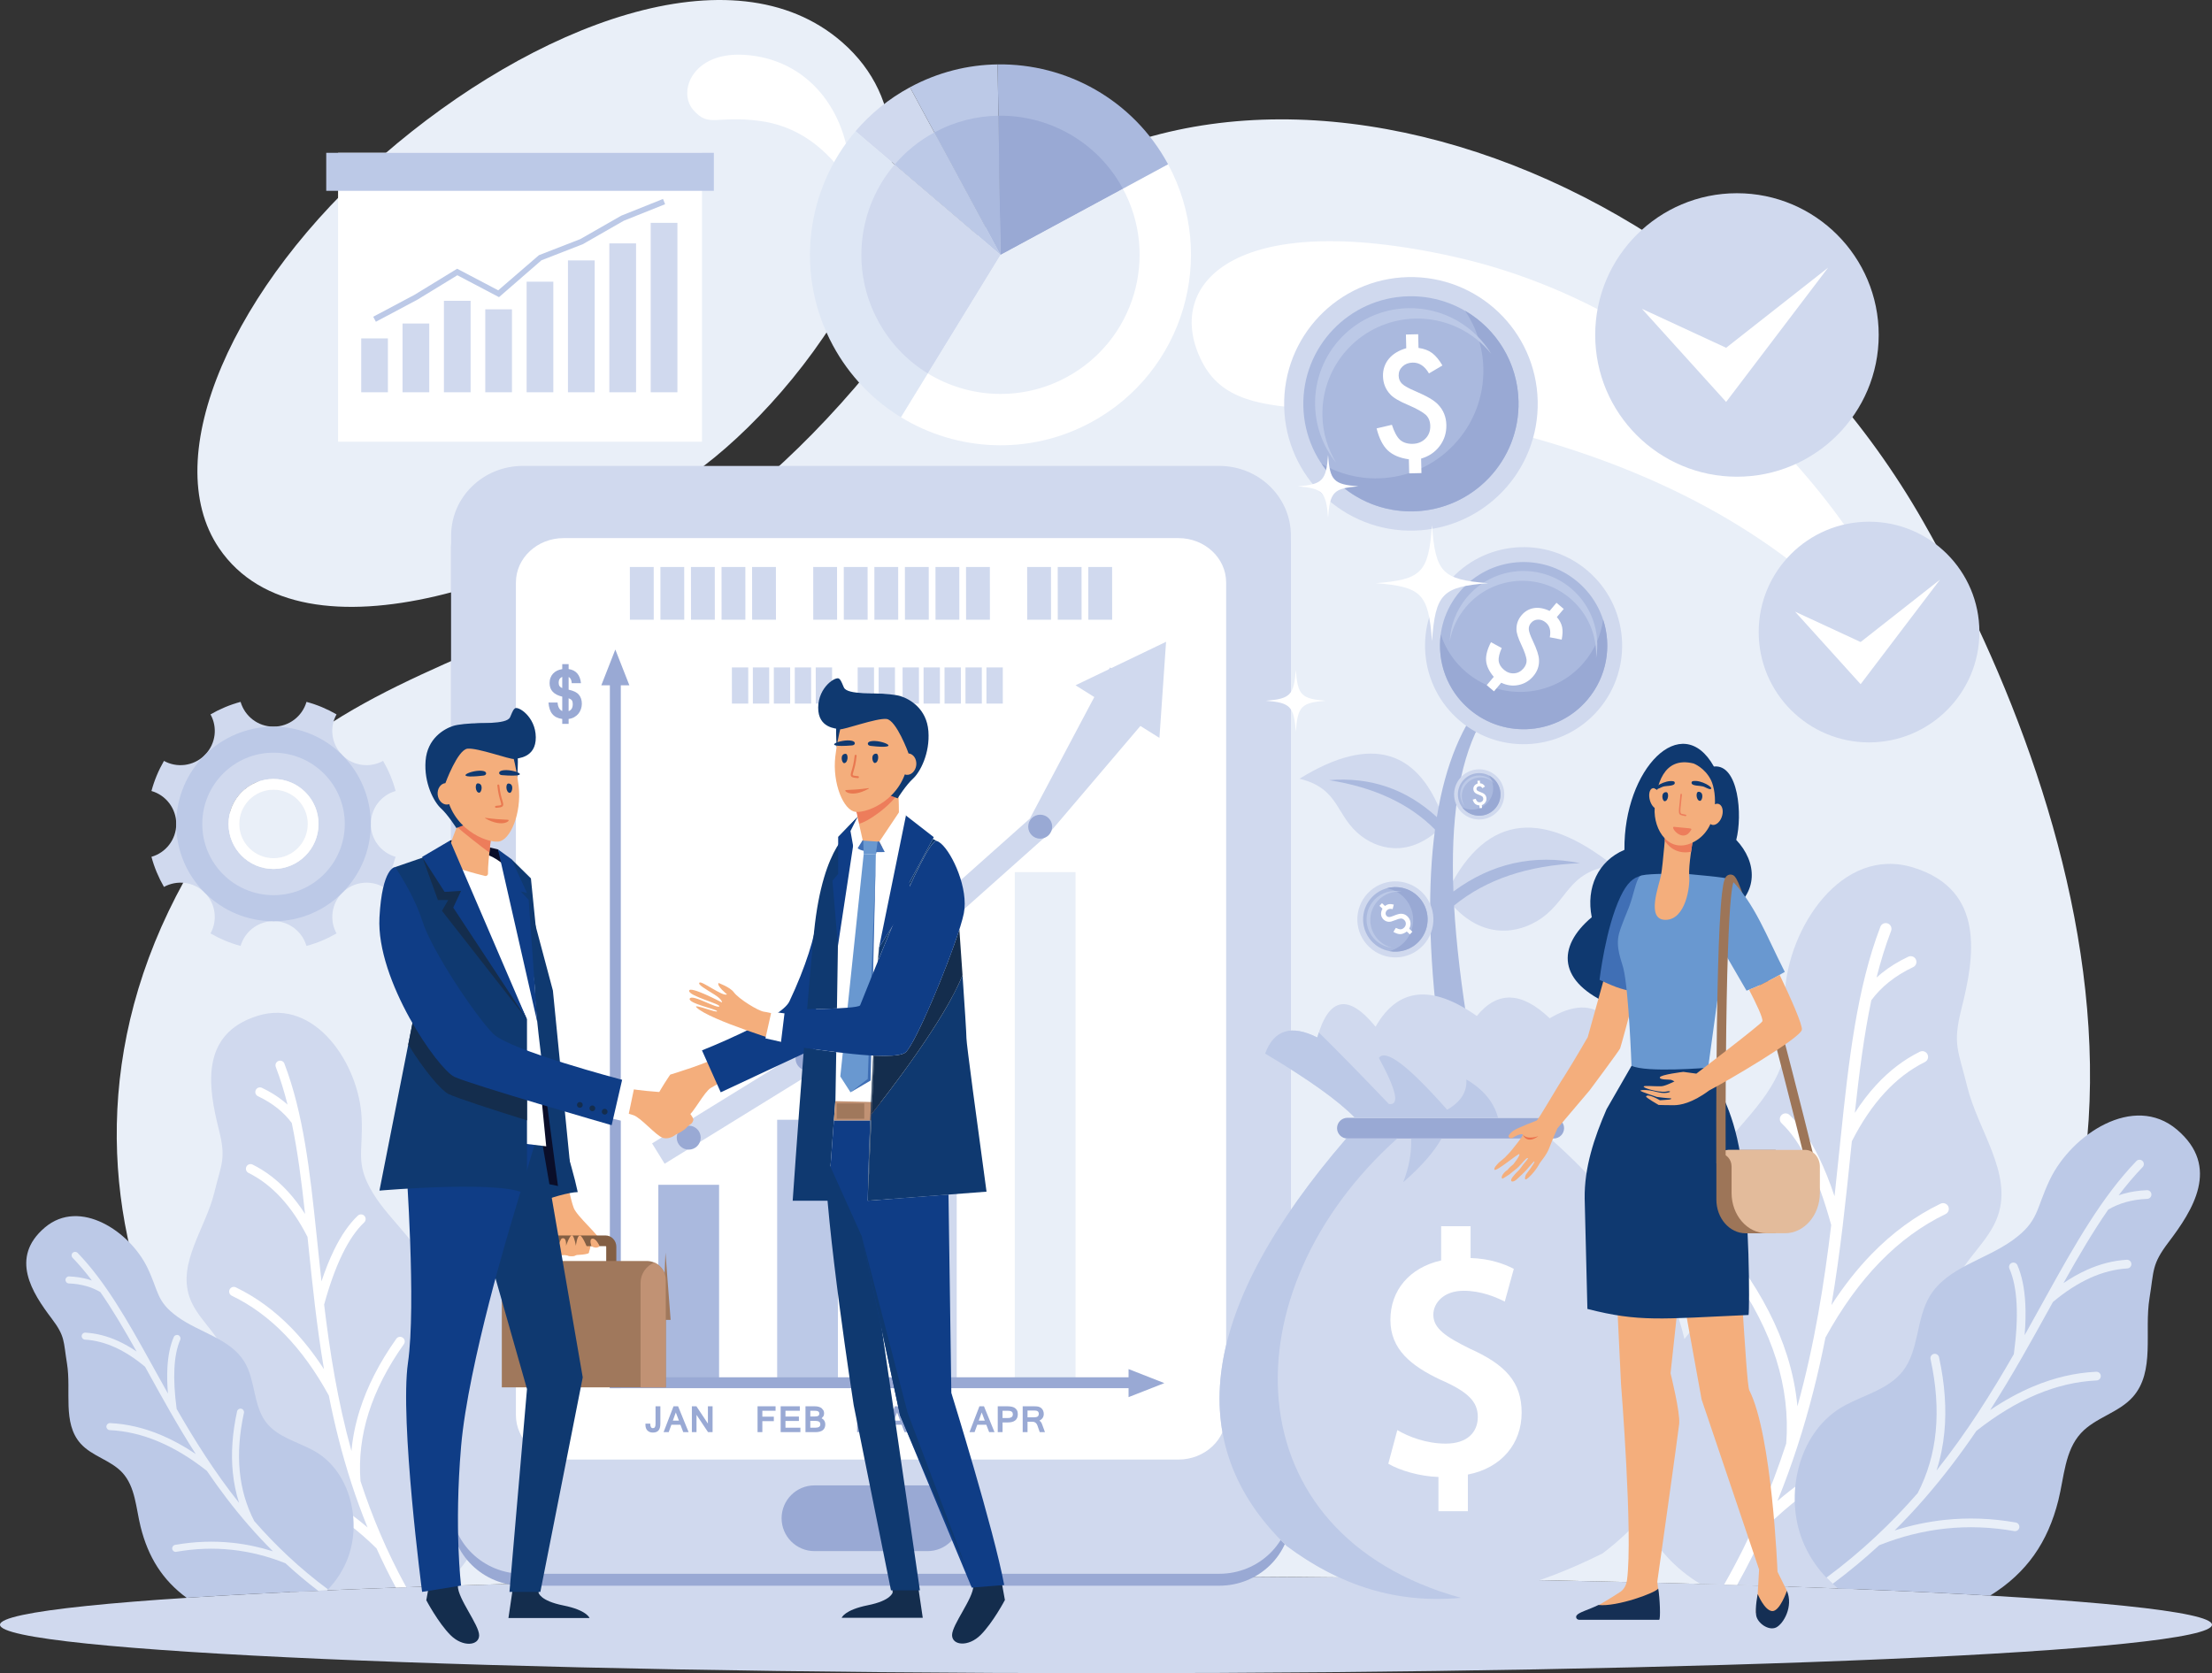 <?xml version="1.0" encoding="UTF-8"?><svg id="a" xmlns="http://www.w3.org/2000/svg" viewBox="0 0 2097.41 1586.64"><rect x="0" y="0" width="2097.41" height="1586.64" fill="#333333" stroke="none"/><path d="M1048.7,1494.78c579.18,0,1048.71,20.57,1048.71,45.94s-469.52,45.92-1048.71,45.92S0,1566.08,0,1540.72s469.51-45.94,1048.7-45.94Z" style="fill:#d0d9ee; fill-rule:evenodd;"/><path d="M1048.7,1494.78c243.94,0,468.42,3.65,646.57,9.78,435.96-249.2,285-734.93,128.46-1009.68C1605.89,112.49,1091.1-24.94,878.17,280.15,589.15,694.25,310.34,549.75,159.79,864.25c-150.55,314.5,78.08,616,242.34,640.31,178.14-6.13,402.63-9.78,646.57-9.78h0ZM666.94,442.14c-143.37,109.12-380.49,193.66-459.24,77.67-58.83-86.67,13.63-249.28,155.57-372.56C505.1,24.04,695.12-50.52,798.7,40.19c122.9,107.65-21.36,317.92-131.76,401.95Z" style="fill:#e9eff8; fill-rule:evenodd;"/><path d="M705.59,51.99c60.81,3.66,97.8,53.58,100.36,111.15,1.08,24.5-18.15-39.55-85.55-48.47-41.81-5.53-48.08,6.79-63.07-10.46-14.99-17.25-.76-55.18,48.26-52.22Z" style="fill:#fff; fill-rule:evenodd;"/><path d="M1378.44,243.39c261.93,58.36,428.59,299.22,444.92,415.52,9.24,65.76-30.71-144.89-361.15-241.29-177.39-51.74-285.38-2.4-322.39-74.43-37.03-72.03,27.4-146.86,238.62-99.79Z" style="fill:#fff; fill-rule:evenodd;"/><path d="M444.4,1351.67c-14.33-17.92-34.48-32.74-40.39-54.91-6.98-26.17,8.39-53.71,4.58-80.54-4.79-33.75-37.29-55.62-54.94-84.79-17.28-28.57-9.18-38.18-10.76-71.52-2.37-50.24-43.59-113.67-98.49-96.66-55.75,17.29-46.64,69.11-36.83,108.11,6.98,27.76,2.42,31.75-4.37,59.58-8.2,33.59-34.66,66.07-23.61,98.84,6.84,20.26,26.72,33.94,33.9,54.09,8.15,22.82-1.72,47.58-5.52,71.52-8,50.4,3.48,92.32,40.1,133.94,8.39,7.97,17.45,14.74,27.27,20.38,43.83-2.1,92.03-4.01,143.97-5.72,4.92-3.84,9.53-8.06,13.75-12.67,33.51-36.59,43.5-99.36,11.32-139.63Z" style="fill:#d0d9ee; fill-rule:evenodd;"/><path d="M269.72,1008.64c-.86-2.28-3.41-3.41-5.68-2.55-2.27,.87-3.41,3.42-2.54,5.69,4.35,11.39,8.02,23.31,11.15,35.72-1.26-1.15-2.56-2.26-3.91-3.33-5.98-4.81-12.78-9.01-20.38-12.61-2.19-1.02-4.81-.08-5.85,2.11-1.04,2.2-.09,4.83,2.1,5.86,6.98,3.3,13.18,7.14,18.63,11.51,5.15,4.13,9.62,8.76,13.41,13.88,5.63,26.88,9.3,55.8,12.62,86.28-5.09-7.93-10.54-15.05-16.33-21.35-10.06-10.94-21.2-19.44-33.41-25.49-2.18-1.08-4.81-.19-5.9,1.99-1.07,2.17-.19,4.81,1.99,5.89,11.19,5.54,21.47,13.41,30.84,23.59,9.29,10.11,17.67,22.48,25.11,37.11l.86,8.26c1.87,18.16,3.8,36.81,6.07,55.84,0,.18,.03,.36,.06,.55,2.38,19.89,5.15,40.2,8.65,60.84-9.52-14.7-19.76-27.69-30.72-38.98-16.08-16.55-33.71-29.45-52.89-38.68-2.19-1.06-4.82-.13-5.88,2.06-1.06,2.2-.13,4.83,2.06,5.89,18.25,8.78,35.03,21.07,50.38,36.87,15.3,15.76,29.17,35,41.62,57.73,5.42,27.35,12.32,55.22,21.49,83.39h0s.03,.12,.03,.12h0c4.5,13.82,9.54,27.71,15.22,41.65-13.33-11.44-27.49-21.33-42.46-29.67-20.86-11.61-43.27-20.19-67.21-25.74-2.37-.56-4.74,.93-5.29,3.3-.56,2.37,.92,4.74,3.3,5.29,23.19,5.37,44.84,13.65,64.93,24.83,19.88,11.07,38.29,25.02,55.23,41.83,5.58,12.37,11.68,24.77,18.39,37.2l9.83-.36c-18.53-33.73-32.57-67.39-43.42-100.66-1.66-21.48,.89-42.97,7.63-64.43,6.85-21.77,18.02-43.58,33.5-65.43,1.41-1.98,.94-4.73-1.04-6.13-1.98-1.41-4.73-.94-6.14,1.04-16.02,22.58-27.58,45.21-34.71,67.86-4.05,12.87-6.66,25.74-7.83,38.61-13.21-47.72-20.54-94.36-25.89-138.89,5.17-18.87,10.94-34.83,17.32-47.89,6.34-13,13.23-23.02,20.67-30.05,1.76-1.67,1.84-4.45,.18-6.22-1.67-1.76-4.45-1.84-6.22-.18-8.23,7.8-15.76,18.66-22.56,32.61-4.23,8.67-8.2,18.56-11.92,29.7-1.29-11.76-2.49-23.36-3.67-34.76l-.92-8.88c0-.17-.03-.32-.06-.48-6.27-60.5-12.58-115.55-30.48-162.31Z" style="fill:#fff; fill-rule:evenodd;"/><path d="M296.92,1375.31c-15.29-8.24-33.72-12.59-44.41-26.29-12.61-16.17-10.06-39.89-20.66-57.45-13.33-22.1-42.46-27.7-63.39-42.78-20.5-14.79-17.7-23.88-28.68-46.64-16.53-34.29-64.04-66.27-97.24-38.14-33.71,28.55-12.02,61.96,6.37,86.21,13.09,17.28,11.09,21.4,14.61,42.79,4.24,25.83-4.57,56.29,12.84,75.84,10.77,12.09,28.66,15.73,39.64,27.63,12.43,13.5,12.9,33.66,17.35,51.46,7.15,28.63,20.76,50.45,43.64,67.23,39-2.54,83.66-4.91,133.2-7.05,8.92-9.15,15.95-20.13,20.22-32.19,12.5-35.41,.86-82.09-33.49-100.61Z" style="fill:#bcc9e7; fill-rule:evenodd;"/><path d="M73.62,1188.11c-1.28-1.32-3.39-1.36-4.71-.09-1.32,1.28-1.36,3.39-.08,4.72,6.41,6.65,12.49,13.87,18.34,21.57-1.21-.42-2.44-.8-3.7-1.16-5.59-1.57-11.57-2.49-17.92-2.75-1.84-.06-3.39,1.37-3.46,3.2-.06,1.84,1.37,3.39,3.2,3.46,5.84,.23,11.3,1.06,16.39,2.5,4.8,1.35,9.29,3.25,13.45,5.68,11.89,17.07,23.02,36.11,34.36,56.36-5.91-4.02-11.8-7.36-17.7-10.04-10.26-4.63-20.53-7.25-30.83-7.85-1.83-.1-3.41,1.3-3.52,3.13-.1,1.83,1.3,3.41,3.13,3.52,9.44,.54,18.93,2.98,28.47,7.3,9.48,4.28,18.98,10.42,28.49,18.4l3.05,5.5c6.69,12.11,13.55,24.51,20.77,37.1,.06,.12,.13,.24,.2,.36,7.55,13.15,15.5,26.47,24.05,39.81-10.98-7.41-21.97-13.42-32.95-18.04-16.1-6.78-32.2-10.54-48.3-11.29-1.83-.08-3.4,1.34-3.48,3.18-.08,1.84,1.34,3.4,3.18,3.48,15.31,.71,30.65,4.3,46.02,10.76,15.33,6.43,30.69,15.73,46.09,27.88,11.88,17.45,24.94,34.81,39.68,51.73h0l.05,.05h0c7.23,8.3,14.86,16.48,22.94,24.52-12.67-4.02-25.46-6.72-38.37-8.09-17.97-1.91-36.12-1.25-54.44,1.98-1.81,.32-3.03,2.05-2.71,3.87,.31,1.81,2.05,3.02,3.86,2.7,17.75-3.13,35.28-3.78,52.59-1.93,17.13,1.82,34.09,6.08,50.87,12.77,9.67,8.92,19.98,17.64,30.99,26.05l8.57-.37,.83-.87c-27.13-20.11-50.03-42.01-69.9-64.76-7.52-14.47-12.11-30.19-13.77-47.14-1.69-17.19-.36-35.7,3.95-55.5,.39-1.8-.74-3.57-2.55-3.96-1.8-.39-3.56,.74-3.96,2.54-4.46,20.48-5.82,39.66-4.06,57.57,.99,10.17,2.98,19.9,5.98,29.21-23.35-29.32-42.27-59.65-59.2-89.07-1.98-14.68-2.69-27.51-2.12-38.5,.56-10.94,2.4-19.96,5.5-27.06,.73-1.68-.04-3.65-1.72-4.38-1.69-.74-3.65,.04-4.38,1.71-3.43,7.87-5.45,17.67-6.06,29.39-.38,7.29-.21,15.37,.5,24.22-4.39-7.8-8.66-15.53-12.86-23.13l-3.26-5.91c-.06-.11-.12-.22-.19-.33-22.29-40.27-42.99-76.75-69.32-104.02Z" style="fill:#e9eff8; fill-rule:evenodd;"/><path d="M1566.71,1303.5c17.73-22.19,42.68-40.53,50-67.98,8.65-32.39-10.39-66.49-5.67-99.69,5.92-41.77,46.16-68.86,68.01-104.97,21.39-35.37,11.36-47.25,13.31-88.53,2.93-62.2,53.95-140.71,121.92-119.65,69.01,21.4,57.74,85.54,45.59,133.82-8.65,34.37-2.99,39.31,5.41,73.75,10.16,41.59,42.91,81.79,29.22,122.35-8.46,25.08-33.07,42.01-41.97,66.96-10.08,28.25,2.13,58.9,6.83,88.53,9.91,62.39-4.31,114.28-49.63,165.8-14.64,13.92-30.94,24.86-49.18,33.1-45.85-1.86-95.46-3.54-148.32-5.02-11.65-7-22.31-15.6-31.51-25.64-41.48-45.29-53.84-122.98-14.01-172.84Z" style="fill:#d0d9ee; fill-rule:evenodd;"/><path d="M1782.94,878.85c1.07-2.8,4.23-4.21,7.05-3.15,2.81,1.07,4.22,4.23,3.14,7.05-5.39,14.1-9.91,28.86-13.8,44.22,1.57-1.41,3.18-2.79,4.85-4.13,7.41-5.94,15.81-11.15,25.22-15.59,2.71-1.28,5.96-.11,7.24,2.61,1.28,2.71,.11,5.96-2.6,7.24-8.64,4.09-16.32,8.83-23.05,14.24-6.38,5.12-11.92,10.85-16.61,17.18-6.97,33.28-11.53,69.08-15.63,106.8,6.3-9.81,13.04-18.63,20.22-26.42,12.46-13.54,26.25-24.06,41.37-31.55,2.69-1.33,5.96-.24,7.29,2.46,1.34,2.68,.24,5.96-2.45,7.29-13.85,6.86-26.58,16.61-38.17,29.2-11.52,12.52-21.88,27.84-31.09,45.94l-1.06,10.23c-2.32,22.49-4.7,45.56-7.52,69.11-.02,.23-.05,.45-.08,.68-2.95,24.63-6.38,49.76-10.71,75.32,11.78-18.2,24.46-34.27,38.03-48.25,19.91-20.48,41.73-36.45,65.46-47.88,2.72-1.3,5.98-.17,7.29,2.56,1.31,2.71,.16,5.97-2.56,7.28-22.59,10.87-43.37,26.09-62.36,45.64-18.95,19.51-36.12,43.33-51.52,71.45-6.7,33.87-15.25,68.36-26.61,103.25h0s-.05,.13-.05,.13v.02c-5.56,17.1-11.81,34.29-18.85,51.56,16.51-14.17,34.03-26.41,52.56-36.73,25.83-14.38,53.57-25,83.2-31.87,2.94-.68,5.87,1.15,6.55,4.07,.69,2.94-1.15,5.87-4.08,6.55-28.71,6.65-55.5,16.91-80.38,30.75-24.61,13.7-47.4,30.96-68.38,51.76-8.26,18.33-17.46,36.72-27.74,55.13l-12.3-.38c25.49-44.81,44.46-89.57,58.87-133.75,2.05-26.6-1.1-53.2-9.45-79.76-8.47-26.95-22.3-53.96-41.48-81-1.73-2.44-1.16-5.85,1.3-7.59,2.44-1.74,5.85-1.17,7.59,1.3,19.82,27.95,34.14,55.96,42.96,84.01,5.02,15.93,8.25,31.87,9.7,47.79,16.36-59.07,25.43-116.82,32.05-171.93-6.4-23.36-13.54-43.12-21.44-59.3-7.85-16.08-16.38-28.49-25.59-37.2-2.18-2.06-2.28-5.51-.22-7.69,2.07-2.19,5.52-2.29,7.7-.21,10.19,9.64,19.52,23.1,27.93,40.35,5.24,10.73,10.16,22.99,14.76,36.77,1.6-14.55,3.07-28.91,4.54-43.03l1.14-10.99c0-.2,.02-.4,.05-.6,7.76-74.89,15.59-143.04,37.73-200.93Z" style="fill:#fff; fill-rule:evenodd;"/><path d="M1749.27,1332.76c18.92-10.2,41.74-15.59,54.96-32.54,15.62-20.01,12.47-49.39,25.59-71.12,16.5-27.36,52.56-34.29,78.47-52.97,25.38-18.29,21.91-29.55,35.5-57.72,20.47-42.46,79.27-82.04,120.37-47.23,41.73,35.35,14.87,76.69-7.89,106.73-16.21,21.37-13.74,26.5-18.09,52.97-5.24,31.98,5.66,69.69-15.9,93.89-13.32,14.96-35.49,19.48-49.07,34.21-15.4,16.69-15.97,41.65-21.47,63.69-9.92,39.7-29.86,68.81-64.74,90.45-42.7-2.48-91.04-4.77-144.14-6.82-15.83-12.8-28.28-29.78-35.06-48.98-15.49-43.84-1.07-101.62,41.45-124.54Z" style="fill:#bcc9e7; fill-rule:evenodd;"/><path d="M2025.69,1101.03c1.58-1.65,4.19-1.68,5.83-.11,1.65,1.57,1.69,4.19,.11,5.83-7.93,8.22-15.46,17.16-22.72,26.72,1.51-.52,3.04-1,4.59-1.44,6.93-1.94,14.32-3.08,22.19-3.4,2.28-.08,4.19,1.69,4.28,3.97,.08,2.27-1.69,4.18-3.96,4.28-7.23,.28-13.99,1.31-20.28,3.08-5.95,1.68-11.51,4.03-16.66,7.04-14.71,21.13-28.49,44.7-42.52,69.77,7.3-4.96,14.61-9.11,21.91-12.41,12.69-5.75,25.41-8.99,38.16-9.74,2.27-.12,4.21,1.61,4.35,3.89,.13,2.26-1.6,4.21-3.88,4.34-11.68,.68-23.43,3.69-35.24,9.03-11.73,5.31-23.49,12.91-35.27,22.79l-3.76,6.81c-8.28,14.98-16.78,30.34-25.72,45.92-.07,.15-.16,.3-.26,.44-9.34,16.27-19.18,32.76-29.77,49.29,13.6-9.18,27.2-16.63,40.79-22.35,19.93-8.37,39.87-13.02,59.79-13.96,2.28-.09,4.21,1.67,4.31,3.94,.1,2.28-1.66,4.2-3.93,4.31-18.95,.89-37.94,5.32-56.96,13.31-18.98,7.98-38,19.48-57.05,34.51-14.71,21.6-30.88,43.1-49.12,64.03h0s-.06,.08-.06,.08h0c-8.94,10.27-18.39,20.4-28.39,30.34,15.68-4.98,31.52-8.31,47.49-10.02,22.25-2.36,44.72-1.54,67.4,2.46,2.24,.39,3.74,2.54,3.35,4.78-.39,2.25-2.54,3.75-4.79,3.36-21.96-3.88-43.66-4.68-65.09-2.4-21.2,2.25-42.2,7.52-62.96,15.79-13.64,12.58-28.27,24.81-44.05,36.55-2.05-1.87-4.04-3.81-5.96-5.83,33.59-24.89,61.95-51.99,86.53-80.17,9.3-17.91,15-37.37,17.04-58.35,2.08-21.29,.45-44.2-4.89-68.71-.49-2.22,.92-4.43,3.15-4.91,2.22-.48,4.42,.93,4.91,3.15,5.53,25.35,7.2,49.1,5.04,71.25-1.23,12.59-3.69,24.64-7.41,36.16,28.89-36.29,52.33-73.83,73.28-110.26,2.45-18.17,3.33-34.05,2.63-47.65-.7-13.54-2.97-24.7-6.81-33.49-.91-2.09,.05-4.52,2.13-5.43,2.09-.92,4.52,.05,5.43,2.13,4.24,9.73,6.74,21.88,7.5,36.38,.47,9.03,.27,19.02-.62,29.99,5.43-9.67,10.71-19.23,15.91-28.63l4.05-7.32c.06-.13,.14-.27,.22-.4,27.59-49.86,53.22-95.02,85.8-128.77Z" style="fill:#e9eff8; fill-rule:evenodd;"/><path d="M1156.1,453.16c37.5,0,67.92,29.54,67.92,65.99v918.56c0,36.45-30.42,65.99-67.92,65.99H495.7c-37.51,0-67.93-29.54-67.93-65.99V519.15c0-36.45,30.41-65.99,67.93-65.99h660.4Z" style="fill:#99a9d4; fill-rule:evenodd;"/><path d="M1156.1,441.83c37.5,0,67.92,29.56,67.92,66v918.56c0,36.47-30.42,66-67.92,66H495.7c-37.51,0-67.93-29.53-67.93-65.99V507.82c0-36.44,30.41-65.99,67.93-65.99h660.4Z" style="fill:#d0d9ee; fill-rule:evenodd;"/><path d="M1117.33,510.27c25.01,0,45.29,18.84,45.29,42.07v789.66c0,23.24-20.28,42.09-45.29,42.09H534.47c-25.01,0-45.28-18.85-45.28-42.09V552.34c0-23.23,20.28-42.07,45.27-42.07h582.87Z" style="fill:#fff; fill-rule:evenodd;"/><rect x="578.28" y="630.21" width="10.36" height="686.18" style="fill:#99a9d4;"/><rect x="624.24" y="1123.53" width="57.59" height="189.93" style="fill:#aab9de;"/><rect x="736.91" y="1061.85" width="57.59" height="251.61" style="fill:#bcc9e7;"/><rect x="849.57" y="932.65" width="57.58" height="380.81" style="fill:#d0d9ee;"/><rect x="962.23" y="826.99" width="57.58" height="486.46" style="fill:#e9eff8;"/><rect x="578.28" y="1306.06" width="506.2" height="10.32" style="fill:#99a9d4;"/><polygon points="570.17 649.84 583.45 615.93 596.76 649.84 570.17 649.84" style="fill:#99a9d4; fill-rule:evenodd;"/><polygon points="1070.1 1298.28 1104.02 1311.58 1070.1 1324.87 1070.1 1298.28" style="fill:#99a9d4; fill-rule:evenodd;"/><polygon points="1019.8 649.84 1099.37 699.73 1105.66 608.61 1019.8 649.84" style="fill:#d0d9ee; fill-rule:evenodd;"/><path d="M539.16,674.34c2.61-.91,3.93-3.12,3.93-6.66l-.18-1.96-.58-1.52-1.19-1.13-1.98-.92v12.2h0Zm-6.05-32.42c-2.26,.91-3.39,2.73-3.39,5.46,0,1.43,.29,2.54,.88,3.31,.59,.77,1.43,1.39,2.51,1.83v-10.61h0Zm6.05,12.08c2.43,.54,4.41,1.19,5.94,1.95,1.55,.75,2.74,1.63,3.62,2.66,1.98,2.24,2.98,5.15,2.98,8.73,0,1.76-.29,3.45-.84,5.08-.56,1.62-1.37,3.07-2.43,4.38-1.06,1.3-2.39,2.38-3.94,3.27-1.56,.88-3.33,1.45-5.33,1.71v4.68h-6.05v-4.68c-2.12-.28-3.97-.83-5.55-1.62-1.56-.79-2.87-1.84-3.92-3.14-1.06-1.31-1.87-2.85-2.45-4.66-.58-1.8-.96-3.86-1.12-6.16h8.62c.17,2.19,.64,3.94,1.4,5.27,.76,1.32,1.76,2.25,3.03,2.81v-13.66c-8.02-1.9-12.01-6.17-12.01-12.79,0-1.85,.27-3.54,.85-5.06,.58-1.51,1.37-2.84,2.41-3.97,1.04-1.12,2.3-2.06,3.78-2.79,1.47-.73,3.13-1.23,4.97-1.52v-4.69h6.05v4.65c6.95,1,10.86,5.46,11.72,13.37h-8.77c-.19-3.12-1.19-5.06-2.95-5.82v12.01Z" style="fill:#99a9d4; fill-rule:evenodd;"/><path d="M626.16,1349.97c0,1.55-.16,2.85-.45,3.93-.3,1.08-.76,1.95-1.35,2.63-.6,.68-1.36,1.19-2.26,1.48-.9,.31-1.96,.47-3.16,.47-1.07,0-2.02-.18-2.86-.52-.85-.32-1.59-.82-2.19-1.43-.6-.61-1.06-1.34-1.38-2.22-.33-.87-.5-1.85-.5-2.93v-1.35h4.56c0,2.84,.8,4.25,2.37,4.25l1.13-.16,.82-.63,.51-1.26c.11-.54,.18-1.26,.18-2.12v-16.54h4.58v16.4h0Zm49.51,8.1h-4.31l-10.93-16.38v16.38h-4.4v-24.5h4.32l10.89,16.41v-16.41h4.43v24.5h0Zm-31.9-10.9l-2.97-7.77-2.81,7.77h5.79Zm9.19,10.9h-5.1l-2.68-7.02h-8.56l-2.56,7.02h-4.85l9.42-24.51h4.34l9.98,24.51Z" style="fill:#99a9d4; fill-rule:evenodd;"/><path d="M735.39,1337.8h-12.53v5.63h10.89v4.2h-10.89v10.44h-4.56v-24.5h17.09v4.22h0Zm32.93,16.07h4.82c3.14,0,4.7-1.08,4.7-3.24l-.24-1.44-.84-1.01-1.57-.6c-.65-.12-1.48-.19-2.46-.19h-4.41v6.48h0Zm0-10.65h4.39c1.42,0,2.47-.2,3.14-.64,.68-.42,1.01-1.13,1.01-2.14l-.22-1.17-.76-.83-1.38-.5-2.07-.15h-4.1v5.42h0Zm14.23,7.41c0,2.44-.79,4.31-2.35,5.55-1.56,1.27-3.92,1.89-7.03,1.89h-9.41v-24.5h8.96c1.3,0,2.5,.15,3.57,.46,1.07,.3,1.98,.74,2.74,1.31l1.74,2.08c.43,.81,.63,1.73,.63,2.76s-.19,1.94-.57,2.71l-1.79,2.04,1.55,1.05,1.09,1.33,.65,1.58,.21,1.73h0Zm-23.62,7.44h-18.72v-24.5h18.18v4.22h-13.61v5.52h12.74v4.18h-12.74v6.37h14.15v4.2Z" style="fill:#99a9d4; fill-rule:evenodd;"/><path d="M835.96,1358.07h-4.43v-15.7l-5.3,15.7h-3.84l-5.24-15.7v15.7h-4.43v-24.5h5.94l5.67,17.48,5.7-17.48h5.93v24.5h0Zm34.46-14.06h6.09l2.09-.16,1.43-.57,.81-1.01,.26-1.54c0-1.07-.33-1.88-1-2.39-.69-.52-1.73-.77-3.13-.77h-6.55s0,6.43,0,6.43h0Zm9.22,7.4l-.67-1.26-.98-1.02-1.24-.67-1.44-.24h-4.9v9.85h-4.59v-24.5h10.99l1.87,.06,1.71,.2,1.56,.51,1.42,.9c.81,.68,1.43,1.52,1.81,2.5,.41,.97,.6,1.96,.6,3,0,1.5-.35,2.8-1.06,3.85-.74,1.07-1.73,1.89-3,2.46l1.44,1.5c.43,.63,.79,1.37,1.12,2.26l2.62,7.26h-4.93l-2.33-6.67h0Zm-26.07-4.23l-2.97-7.77-2.81,7.77h5.78Zm9.2,10.9h-5.11l-2.67-7.02h-8.56l-2.56,7.02h-4.84l9.42-24.51h4.35l9.98,24.51Z" style="fill:#99a9d4; fill-rule:evenodd;"/><path d="M933.8,1347.18l-2.96-7.77-2.81,7.77h5.78Zm40.51-3.17h6.09l2.09-.16,1.43-.57,.81-1.01,.27-1.54c0-1.07-.34-1.88-1.01-2.39-.68-.52-1.72-.77-3.14-.77h-6.55s0,6.43,0,6.43h0Zm9.22,7.4l-.67-1.26-.98-1.02-1.23-.67-1.44-.24h-4.91v9.85h-4.59v-24.5h11l1.87,.06,1.7,.2,1.56,.51,1.44,.9c.81,.68,1.41,1.52,1.81,2.5,.41,.97,.6,1.96,.6,3,0,1.5-.36,2.8-1.08,3.85-.72,1.07-1.71,1.89-2.97,2.46l1.43,1.5c.42,.63,.79,1.37,1.11,2.26l2.64,7.26h-4.94l-2.33-6.67h0Zm-32.9-6.74h5.12c.84,0,1.56-.07,2.14-.24l1.45-.68,.81-1.11,.27-1.54-.4-1.69-1.03-1.01-1.54-.48-1.8-.11h-5.04v6.87h0Zm-4.56-11.09h9.38c1.25,0,2.47,.11,3.63,.33,1.18,.21,2.2,.6,3.08,1.17,.89,.56,1.58,1.32,2.13,2.28,.54,.96,.8,2.19,.8,3.67,0,2.61-.8,4.57-2.38,5.87-1.58,1.31-3.93,1.97-7.05,1.97h-5.04s0,9.21,0,9.21h-4.56v-24.5h0Zm-3.07,24.5h-5.09l-2.69-7.02h-8.57l-2.56,7.02h-4.83l9.42-24.51h4.33l9.99,24.51Z" style="fill:#99a9d4; fill-rule:evenodd;"/><polygon points="630.2 1103.55 618.3 1084.26 751.48 1002.11 870.81 870.41 976.51 776.24 1052.52 632.88 1099.37 667.19 994.04 790.98 886.34 886.93 766.11 1019.7 630.2 1103.55" style="fill:#d0d9ee; fill-rule:evenodd;"/><path d="M777.08,1003.8c0,6.28-5.1,11.37-11.38,11.37s-11.38-5.09-11.38-11.37,5.1-11.38,11.38-11.38,11.38,5.1,11.38,11.38Z" style="fill:#99a9d4; fill-rule:evenodd;"/><path d="M664.41,1078.81c0,6.29-5.09,11.38-11.37,11.38s-11.38-5.09-11.38-11.37,5.1-11.38,11.38-11.38,11.37,5.1,11.37,11.37Z" style="fill:#99a9d4; fill-rule:evenodd;"/><path d="M889.73,878.63c0,6.28-5.09,11.37-11.38,11.37s-11.37-5.09-11.37-11.37,5.08-11.37,11.37-11.37,11.37,5.09,11.38,11.37Z" style="fill:#99a9d4; fill-rule:evenodd;"/><path d="M997.68,783.93c0,6.29-5.1,11.38-11.38,11.38s-11.36-5.09-11.36-11.38,5.07-11.37,11.36-11.37,11.37,5.09,11.38,11.37Z" style="fill:#99a9d4; fill-rule:evenodd;"/><path d="M619.87,587.68h-22.59l-.04-50.01h22.6s.03,50.01,.03,50.01h0Zm434.67,0h-22.59l-.03-50.01h22.58s.04,50.01,.04,50.01h0Zm-28.98,0h-22.58l-.05-50.01h22.59s.04,50.01,.04,50.01h0Zm-28.97,0h-22.6l-.04-50.01h22.59s.05,50.01,.05,50.01h0Zm-57.96,0h-22.59l-.05-50.01h22.59s.05,50.01,.05,50.01h0Zm-28.99,0h-22.59l-.03-50.01h22.6s.02,50.01,.02,50.01h0Zm-28.97,0h-22.59l-.05-50.01h22.59s.05,50.01,.05,50.01h0Zm-28.98,0h-22.59l-.03-50.01h22.58s.04,50.01,.04,50.01h0Zm-3.06,79.51h-15.49l-.03-34.3h15.5s.02,34.3,.02,34.3h0Zm-19.87,0h-15.49l-.02-34.3h15.49s.02,34.3,.02,34.3h0Zm122.1,0h-15.5l-.02-34.3h15.5s.02,34.3,.02,34.3h0Zm-19.87,0h-15.5l-.03-34.3h15.51s.02,34.3,.02,34.3h0Zm-19.87,0h-15.5l-.03-34.3h15.49s.04,34.3,.04,34.3h0Zm-19.89,0h-15.49l-.02-34.3h15.5s0,34.3,0,34.3h0Zm-19.87,0h-15.5l-.02-34.3h15.49s.03,34.3,.03,34.3h0Zm-82.36,0h-15.48l-.04-34.3h15.5s.02,34.3,.02,34.3h0Zm-19.87,0h-15.5l-.02-34.3h15.49s.03,34.3,.03,34.3h0Zm-19.89,0h-15.48l-.02-34.3h15.49s0,34.3,0,34.3h0Zm-19.87,0h-15.49l-.03-34.3h15.49s.03,34.3,.03,34.3h0Zm-19.87,0h-15.49l-.03-34.3h15.49s.03,34.3,.03,34.3h0Zm113.19-79.51h-22.59l-.04-50.01h22.59s.04,50.01,.04,50.01h0Zm-28.97,0h-22.59l-.04-50.01h22.58s.05,50.01,.05,50.01h0Zm-57.95,0h-22.6l-.05-50.01h22.59s.06,50.01,.06,50.01h0Zm-29,0h-22.58l-.03-50.01h22.58s.03,50.01,.03,50.01h0Zm-28.97,0h-22.59l-.05-50.01h22.59s.05,50.01,.05,50.01h0Zm-28.98,0h-22.59l-.04-50.01h22.58s.05,50.01,.05,50.01Z" style="fill:#d0d9ee; fill-rule:evenodd;"/><path d="M910.7,1439.73c0,17.21-13.95,31.16-31.16,31.16h-107.28c-17.21,0-31.15-13.95-31.15-31.16s13.94-31.15,31.15-31.15h107.28c17.21,0,31.15,13.95,31.16,31.15Z" style="fill:#99a9d4; fill-rule:evenodd;"/><path d="M1529.61,820.71c-44.69,5.62-42.23,35.15-72.64,52.98-22.89,13.42-57.61,15.83-86.7-23.77,35.28-75.64,88.41-85.38,159.34-29.21Z" style="fill:#d0d9ee; fill-rule:evenodd;"/><path d="M1232.18,738.44c38.98,9.62,33.72,35.52,58.79,54.47,18.86,14.27,49.35,20.01,79.23-12.03-23.37-70.64-69.38-84.79-138.02-42.44Z" style="fill:#d0d9ee; fill-rule:evenodd;"/><path d="M1393,980.1c-7.39-44.64-12.21-85.08-14.27-121.39,30.31-24.8,70.13-38.19,119.47-40.16-43.91-8.85-83.94,.09-120.09,26.85-5.21-134.36,30.1-208.62,117.21-225.43-67.94,3.09-116.26,53.03-132.9,154.87-28.93-26.58-63-38.25-102.2-35.04,42.79,6.77,76.29,22.39,100.45,46.84-6.96,51.81-6.23,116.08,3.64,193.46h28.69Z" style="fill:#aab9de; fill-rule:evenodd;"/><path d="M1469.95,1079.63c158.83,140.61,175.14,298.92,49.51,393.49-121.92,60.77-214.29,56.42-299.65-7.28-100.52-97.24-81.58-225.99,56.78-386.25,.33,.03,.67,.04,1.01,.04h192.35Z" style="fill:#d0d9ee; fill-rule:evenodd;"/><path d="M1277.6,1060h195.64c5.41,0,9.82,4.42,9.82,9.81h0c0,5.41-4.42,9.81-9.82,9.81h-195.64c-5.41,0-9.82-4.41-9.82-9.81h0c0-5.4,4.42-9.81,9.82-9.81Z" style="fill:#99a9d4; fill-rule:evenodd;"/><path d="M1462.14,1060c24.74-30.66,44.86-62.61,60.37-95.82-13.25-12.16-30.95-11.68-53.1,1.44-26.59-25.45-49.62-26.18-69.09-2.18-42.96-30.25-74.95-26.85-96.01,10.17-25.84-31.57-44.27-28.18-55.27,10.18-24.65-12.39-41.13-7.3-49.46,15.28,40.88,24.26,69.31,44.55,85.26,60.92h177.29Z" style="fill:#d0d9ee; fill-rule:evenodd;"/><path d="M1276.6,1079.59c-138.36,160.26-157.3,289.01-56.78,386.25,51.04,38.08,104.58,54.96,165.45,49.37-217.81-60.17-222.45-290.23-60.44-435.58h-47.23c-.34,0-.68,0-1.01-.04h0Zm8.25-19.59h135.58c-3.83-14.78-13.85-26.9-30.06-36.38,.87,11.68-5.19,21.26-18.18,28.72-36.92-41.79-58.5-58.15-64.72-49.09,16.73,30.68,19.88,45.23,9.45,43.64-25.76-26.98-47.9-49.59-66.41-67.84-.5,1.53-.99,3.11-1.46,4.76-24.65-12.39-41.13-7.3-49.46,15.28,40.88,24.26,69.31,44.55,85.26,60.92h0Zm53.22,19.63h28.81c-7.23,12.87-19.34,26.67-36.34,41.44,5.5-14.02,8-27.83,7.53-41.44Z" style="fill:#bcc9e7; fill-rule:evenodd;"/><path d="M1435.41,1203.22c-9.4-4.83-22.78-9.68-41.01-10.25v-30.19h-27.9v32.47c-30.19,6.84-48.13,28.48-48.13,56.39s19.65,43.57,47.28,56.67c26.2,11.39,35.6,20.78,35.6,35.31s-9.97,25.35-30.48,25.35c-17.93,0-34.74-6.27-45.85-12.82l-8.54,31.9c10.81,6.26,29.33,11.96,47.55,12.54v32.46h27.91v-34.75c32.18-6.27,50.98-29.62,50.98-58.67s-15.38-45.57-48.99-60.66c-22.5-11.1-34.74-19.07-34.74-32.18,0-11.1,9.67-22.77,28.75-22.77,16.52,0,30.47,5.98,39.01,10.25l8.55-31.04Z" style="fill:#fff; fill-rule:evenodd;"/><path d="M1373.35,551.88c33.36-39.38,92.32-44.27,131.71-10.92,39.38,33.35,44.27,92.31,10.92,131.7-33.36,39.38-92.32,44.28-131.71,10.92-39.38-33.35-44.27-92.32-10.92-131.7Z" style="fill:#d0d9ee; fill-rule:evenodd;"/><path d="M1384.15,561.02c28.31-33.43,78.34-37.57,111.77-9.27,33.42,28.31,37.58,78.35,9.27,111.77-28.3,33.43-78.34,37.57-111.77,9.27-33.42-28.31-37.57-78.35-9.27-111.77Z" style="fill:#aab9de; fill-rule:evenodd;"/><path d="M1520.07,587.43c-1.94,14.52-7.92,28.66-18.09,40.66-28.3,33.43-78.34,37.57-111.76,9.27-11.61-9.83-19.68-22.28-24.1-35.75-3.46,25.9,5.93,52.97,27.36,71.11,33.42,28.31,83.46,24.16,111.77-9.27,18.47-21.82,23.12-50.71,14.82-76.02Z" style="fill:#99a9d4; fill-rule:evenodd;"/><path d="M1390.06,575.53c24.99-29.51,69.16-33.17,98.66-8.18,17.25,14.6,25.65,35.76,24.68,56.72,4.34-23.83-3.82-49.25-23.63-66.03-29.51-24.98-73.68-21.32-98.67,8.18-10.38,12.26-15.81,27.05-16.5,41.94,2.12-11.66,7.24-22.94,15.45-32.63Z" style="fill:#bcc9e7; fill-rule:evenodd;"/><path d="M1482.74,577.44l-6.54,7.71c2.68,3.12,4.34,6.29,5,9.5,.66,3.21,.52,7.17-.41,11.89l-11.29-2.21c1.24-6.15,0-10.8-3.72-13.95-2.31-1.96-4.8-2.9-7.48-2.82-2.67,.07-4.87,1.13-6.61,3.18-1.57,1.86-2.27,3.93-2.08,6.21,.19,2.23,1.42,5.73,3.69,10.48,1.94,4.13,3.42,7.71,4.42,10.73,.99,3.03,1.52,5.57,1.56,7.64,.26,5.71-1.54,10.83-5.39,15.37-3.77,4.46-8.44,7.26-14,8.41-5.52,1.14-10.99,.42-16.42-2.15l-6.89,8.14-6.89-5.83,6.69-7.91c-4.43-5.19-6.84-10.28-7.26-15.27-.42-4.99,1.12-10.85,4.61-17.58l10.19,5.52c-2.2,4.99-3.17,9.05-2.91,12.2,.41,3.14,2.09,5.96,5.05,8.47,2.89,2.44,6.08,3.55,9.6,3.34,3.47-.22,6.43-1.78,8.91-4.69,2.19-2.59,3.16-5.36,2.9-8.28-.18-1.45-.65-3.33-1.43-5.62-.78-2.3-1.92-5.06-3.43-8.28-3.16-6.59-4.72-11.52-4.7-14.79-.12-5.01,1.5-9.51,4.88-13.5,1.6-1.89,3.39-3.39,5.37-4.5,1.98-1.12,4.1-1.85,6.36-2.21,2.27-.36,4.65-.31,7.15,.14,2.5,.45,5.05,1.3,7.64,2.55l6.53-7.71,6.89,5.83Z" style="fill:#fff; fill-rule:evenodd;"/><path d="M1217.65,385.81c-1.57-66.38,50.97-121.46,117.35-123.03,66.38-1.57,121.46,50.97,123.03,117.35,1.57,66.38-50.97,121.47-117.35,123.04-66.38,1.57-121.46-50.97-123.03-117.35Z" style="fill:#d0d9ee; fill-rule:evenodd;"/><path d="M1235.83,385.38c-1.33-56.34,43.26-103.09,99.6-104.42,56.34-1.33,103.08,43.26,104.41,99.59,1.33,56.34-43.25,103.08-99.59,104.42-56.33,1.33-103.09-43.26-104.42-99.59Z" style="fill:#aab9de; fill-rule:evenodd;"/><path d="M1389.15,294.64c10.54,15.62,16.87,34.33,17.35,54.57,1.33,56.33-43.25,103.08-99.59,104.41-19.56,.46-37.97-4.62-53.72-13.8,18.79,27.87,50.97,45.88,87.06,45.03,56.34-1.33,100.93-48.08,99.6-104.42-.87-36.77-21.09-68.53-50.7-85.79Z" style="fill:#99a9d4; fill-rule:evenodd;"/><path d="M1253.92,394.29c-1.17-49.73,38.19-91,87.91-92.18,29.07-.68,55.24,12.48,72.21,33.47-16.19-26.63-45.76-44.11-79.15-43.32-49.73,1.18-89.09,42.44-87.92,92.17,.49,20.66,7.9,39.53,19.97,54.45-7.92-13.03-12.65-28.25-13.04-44.59Z" style="fill:#bcc9e7; fill-rule:evenodd;"/><path d="M1344.71,316.93l.31,12.99c5.23,.72,9.54,2.34,12.92,4.87,3.38,2.53,6.63,6.45,9.77,11.78l-12.76,7.53c-4.06-6.98-9.23-10.4-15.51-10.25-3.89,.09-7.08,1.32-9.59,3.68-2.51,2.36-3.72,5.26-3.64,8.71,.07,3.14,1.17,5.72,3.3,7.75,2.08,1.99,6.25,4.3,12.51,6.94,5.41,2.31,9.88,4.49,13.42,6.55,3.54,2.06,6.21,4.06,8.04,6.01,5.12,5.27,7.77,11.73,7.95,19.38,.18,7.52-1.92,14.2-6.3,20.05-4.33,5.81-10.21,9.8-17.63,11.96l.32,13.73-11.6,.27-.32-13.33c-8.69-1.21-15.37-4.04-20.03-8.48-4.67-4.44-8.19-11.4-10.58-20.84l14.52-3.4c2.15,6.67,4.69,11.41,7.63,14.22,3.07,2.67,7.11,3.94,12.1,3.83,4.86-.12,8.9-1.78,12.09-4.99,3.16-3.17,4.68-7.21,4.55-12.11-.1-4.38-1.54-7.86-4.29-10.45-1.4-1.25-3.45-2.65-6.18-4.2-2.7-1.55-6.17-3.23-10.36-5.03-8.67-3.64-14.39-7.05-17.16-10.21-4.41-4.72-6.68-10.43-6.84-17.15-.08-3.18,.36-6.15,1.31-8.92,.94-2.77,2.36-5.29,4.23-7.57,1.87-2.27,4.2-4.26,6.99-5.97,2.79-1.7,5.96-3.06,9.53-4.07l-.31-12.99,11.61-.27Z" style="fill:#fff; fill-rule:evenodd;"/><path d="M1298.42,898.13c-14.53-13.63-15.26-36.44-1.63-50.97,13.62-14.53,36.44-15.25,50.97-1.63,14.53,13.63,15.26,36.45,1.63,50.97-13.62,14.54-36.45,15.26-50.97,1.63Z" style="fill:#d0d9ee; fill-rule:evenodd;"/><path d="M1302.15,894.16c-12.33-11.56-12.95-30.93-1.38-43.26,11.55-12.33,30.93-12.94,43.25-1.38,12.33,11.56,12.94,30.93,1.38,43.25-11.56,12.33-30.93,12.95-43.25,1.39Z" style="fill:#aab9de; fill-rule:evenodd;"/><path d="M1314.99,842.29c5.55,1.04,10.89,3.61,15.31,7.77,12.33,11.56,12.95,30.93,1.39,43.26-4.02,4.28-8.98,7.15-14.26,8.58,9.92,1.84,20.54-1.25,27.95-9.16,11.56-12.32,10.93-31.68-1.39-43.25-8.04-7.55-19.09-9.91-29-7.2Z" style="fill:#99a9d4; fill-rule:evenodd;"/><path d="M1307.86,892.17c-10.89-10.22-11.42-27.31-1.22-38.2,5.96-6.35,14.29-9.18,22.34-8.4-9.09-2.14-19.05,.51-25.9,7.81-10.21,10.88-9.67,27.98,1.21,38.19,4.53,4.24,10.12,6.62,15.85,7.18-4.46-1.05-8.7-3.24-12.28-6.59Z" style="fill:#bcc9e7; fill-rule:evenodd;"/><path d="M1310.41,856.48l2.84,2.67c1.26-.97,2.51-1.55,3.76-1.73,1.25-.2,2.78-.07,4.57,.39l-1.07,4.3c-2.34-.6-4.17-.21-5.45,1.16-.8,.85-1.2,1.8-1.23,2.83-.02,1.03,.34,1.91,1.1,2.61,.69,.65,1.47,.94,2.35,.93,.86-.04,2.23-.44,4.11-1.22,1.63-.67,3.04-1.17,4.22-1.49,1.19-.32,2.18-.47,2.97-.45,2.21,.02,4.15,.81,5.82,2.37,1.64,1.55,2.63,3.41,2.96,5.56,.33,2.15-.05,4.25-1.15,6.29l3.01,2.81-2.39,2.54-2.92-2.73c-2.08,1.6-4.1,2.44-6.03,2.5-1.93,.06-4.16-.64-6.68-2.12l2.33-3.81c1.87,.94,3.43,1.39,4.64,1.35,1.22-.09,2.34-.69,3.37-1.78,.99-1.07,1.49-2.28,1.47-3.64-.02-1.34-.56-2.51-1.63-3.53-.96-.89-2.01-1.31-3.15-1.28-.55,.04-1.29,.18-2.19,.44-.9,.25-1.98,.64-3.25,1.16-2.6,1.08-4.54,1.59-5.8,1.52-1.93-.05-3.64-.77-5.11-2.14-.69-.66-1.23-1.37-1.63-2.17-.39-.78-.63-1.61-.72-2.49s-.03-1.8,.19-2.75c.22-.95,.6-1.93,1.13-2.89l-2.84-2.68,2.38-2.54Z" style="fill:#fff; fill-rule:evenodd;"/><path d="M1378.86,755.2c-1.04-13.1,8.75-24.56,21.85-25.59,13.1-1.03,24.55,8.75,25.59,21.84,1.04,13.1-8.75,24.56-21.85,25.6-13.1,1.03-24.56-8.76-25.59-21.85Z" style="fill:#d0d9ee; fill-rule:evenodd;"/><path d="M1382.44,754.92c-.87-11.11,7.42-20.84,18.55-21.72,11.11-.88,20.83,7.42,21.71,18.54,.88,11.12-7.43,20.84-18.54,21.72-11.11,.87-20.84-7.42-21.72-18.54Z" style="fill:#aab9de; fill-rule:evenodd;"/><path d="M1411.75,735.32c2.25,2.97,3.7,6.6,4.02,10.59,.89,11.12-7.42,20.84-18.54,21.72-3.86,.31-7.55-.5-10.77-2.14,4.02,5.31,10.57,8.51,17.69,7.96,11.12-.89,19.42-10.61,18.54-21.72-.57-7.26-4.92-13.31-10.95-16.4Z" style="fill:#99a9d4; fill-rule:evenodd;"/><path d="M1386.12,756.48c-.77-9.81,6.55-18.4,16.37-19.17,5.74-.46,11.05,1.86,14.64,5.82-3.49-5.09-9.53-8.22-16.11-7.7-9.81,.77-17.15,9.36-16.37,19.17,.31,4.08,1.98,7.73,4.54,10.54-1.71-2.49-2.81-5.44-3.06-8.67Z" style="fill:#bcc9e7; fill-rule:evenodd;"/><path d="M1403.22,740.21l.2,2.56c1.04,.08,1.91,.36,2.6,.82,.69,.47,1.38,1.2,2.06,2.22l-2.44,1.63c-.88-1.34-1.93-1.95-3.17-1.86-.77,.06-1.39,.34-1.86,.84-.46,.49-.68,1.08-.62,1.76,.05,.62,.3,1.12,.73,1.49,.43,.37,1.29,.78,2.55,1.24,1.09,.4,2,.78,2.72,1.15,.72,.37,1.27,.74,1.65,1.1,1.07,.99,1.67,2.24,1.79,3.75,.12,1.48-.22,2.82-1.03,4.03-.8,1.2-1.91,2.05-3.35,2.56l.21,2.71-2.29,.18-.21-2.63c-1.73-.14-3.08-.63-4.05-1.46-.97-.82-1.74-2.16-2.32-4l2.83-.83c.5,1.29,1.05,2.2,1.67,2.72,.64,.5,1.44,.7,2.43,.62,.95-.07,1.73-.45,2.33-1.12,.58-.66,.84-1.47,.76-2.44-.07-.86-.38-1.53-.95-2.01-.3-.23-.71-.49-1.27-.76-.55-.28-1.25-.57-2.1-.88-1.75-.62-2.92-1.24-3.5-1.83-.93-.88-1.43-1.99-1.55-3.31-.05-.62,0-1.22,.17-1.78,.16-.56,.41-1.07,.76-1.54,.34-.47,.78-.89,1.31-1.25,.53-.37,1.14-.67,1.83-.91l-.2-2.56,2.3-.18Z" style="fill:#fff; fill-rule:evenodd;"/><path d="M259.36,824c-23.58,0-42.63-19.15-42.63-42.65s19.05-42.63,42.63-42.63,42.64,19.05,42.64,42.63-19.07,42.65-42.64,42.65h0Zm92.26-42.65c0-14.89,9.92-27.38,23.5-31.26-2.7-10.07-6.73-19.69-11.86-28.53-12.25,6.75-28.08,5.04-38.46-5.27l-.23-.24-.22-.31h-.07c-1.02-1-2.09-2.03-3.09-3.01,.81,.76,1.76,1.61,2.62,2.45-9.78-10.37-11.41-25.8-4.71-37.75-8.86-5.12-18.4-9.16-28.48-11.85-3.95,13.55-16.42,23.48-31.25,23.48s-27.3-9.92-31.25-23.48c-10.06,2.69-19.61,6.73-28.53,11.85,6.76,12.1,5.12,27.61-4.95,38.07l2.62-2.49c-.99,1.01-2.07,2.03-3.1,3.03l-.52,.56c-10.55,9.98-26.07,11.7-38.17,4.95-5.11,8.84-9.16,18.46-11.86,28.53,13.58,3.87,23.51,16.45,23.51,31.26s-9.92,27.28-23.51,31.16c2.7,10.09,6.75,19.68,11.86,28.54,12.28-6.75,27.92-5.03,38.4,5.19l.21,.32,.24,.15c10.3,10.48,12.09,26.19,5.27,38.44,8.92,5.13,18.46,9.17,28.53,11.86,3.87-13.16,15.74-22.92,30.01-23.48h2.48c14.28,.56,26.13,10.32,30,23.48,10.08-2.69,19.62-6.73,28.48-11.86-6.7-12.16-4.98-27.75,5.1-38.21l.08-.07,.69-.7c10.46-10.15,26.04-11.87,38.29-5.12,5.14-8.86,9.08-18.45,11.86-28.54-13.57-3.88-23.5-16.35-23.5-31.16Z" style="fill:#d0d9ee; fill-rule:evenodd;"/><path d="M259.36,813.83c-17.99,0-32.49-14.55-32.49-32.48s14.5-32.5,32.49-32.5,32.49,14.5,32.49,32.5-14.5,32.48-32.49,32.48h0Zm0-75.11c-23.58,0-42.63,19.05-42.63,42.63s19.05,42.65,42.63,42.65,42.64-19.15,42.64-42.65-19.07-42.63-42.64-42.63Z" style="fill:#f2f2f3; fill-rule:evenodd;"/><path d="M194.07,716.06l-.44,.56,.52-.56h-.07Zm.56-.54l2.61-2.49c-1,1.01-2.07,2.03-3.1,3.03l.49-.54h0Zm63.49,158.02l1.23,.06,1.25-.06h-2.48Zm65.67-158.34c-.86-.84-1.81-1.69-2.62-2.45,1,.98,2.07,2,3.09,3.01l-.47-.56Z" style="fill:#bac1c2; fill-rule:evenodd;"/><path d="M259.36,848.88c-37.34,0-67.57-30.2-67.57-67.53s30.23-67.59,67.57-67.59,67.57,30.27,67.57,67.59-30.26,67.53-67.57,67.53h0Zm65.44-132.58l-.21-.19-.26-.31c-16.7-16.54-39.64-26.7-64.96-26.7s-48.54,10.3-65.25,27.01c-16.67,16.68-27.01,39.75-27.01,65.24s10.18,48.25,26.72,64.95l.29,.22,.2,.2c16.67,16.59,39.65,26.87,65.05,26.87s48.17-10.17,64.85-26.65l.07-.09,.3-.32,.32-.28,.07-.05c16.46-16.66,26.62-39.61,26.62-64.84s-10.27-48.37-26.8-65.06Z" style="fill:#bcc9e7; fill-rule:evenodd;"/><path d="M259.36,813.83c-17.99,0-32.49-14.55-32.49-32.48s14.5-32.5,32.49-32.5,32.49,14.5,32.49,32.5-14.5,32.48-32.49,32.48h0Zm0-75.11c-23.58,0-42.63,19.05-42.63,42.63s19.05,42.65,42.63,42.65,42.64-19.15,42.64-42.65-19.07-42.63-42.64-42.63Z" style="fill:#fff; fill-rule:evenodd;"/><rect x="320.56" y="144.91" width="345.09" height="273.95" style="fill:#fff;"/><rect x="309.34" y="144.91" width="367.53" height="36.04" style="fill:#bcc9e7;"/><path d="M367.8,371.98h-25.3v-51.08h25.3v51.08h0Zm274.51,0h-25.31V211.32h25.31v160.66h0Zm-39.21,0h-25.33V230.8h25.33v141.18h0Zm-39.23,0h-25.32v-125.03h25.32v125.03h0Zm-39.21,0h-25.32v-104.86h25.32v104.86h0Zm-39.22,0h-25.31v-78.65h25.31v78.65h0Zm-39.2,0h-25.32v-86.72h25.32v86.72h0Zm-39.22,0h-25.33v-65.2h25.33v65.2Z" style="fill:#d0d9ee; fill-rule:evenodd;"/><polygon points="356.41 305.11 353.88 300.37 393.11 279.52 433.47 254.83 472.41 275.3 511.03 241.97 550.23 226.74 589.1 204.5 628.65 188.66 630.65 193.65 591.43 209.34 552.55 231.59 513.42 246.82 473.15 281.78 433.67 261.02 395.76 284.18 356.41 305.11" style="fill:#bcc9e7; fill-rule:evenodd;"/><path d="M1107.55,155.77c47.42,87.76,14.68,197.33-73.05,244.74-58.74,31.74-127.22,27.6-180.31-4.9l94.46-153.98,158.9-85.86Z" style="fill:#fff; fill-rule:evenodd;"/><path d="M1107.55,155.77l-158.9,85.86-2.7-180.56c65.07-.97,128.48,33.44,161.6,94.7Z" style="fill:#aab9de; fill-rule:evenodd;"/><path d="M945.95,61.07l2.7,180.56-85.85-158.87c26.5-14.31,54.97-21.35,83.15-21.69Z" style="fill:#bcc9e7; fill-rule:evenodd;"/><path d="M862.81,82.76l85.85,158.87-137.45-117.18c14.07-16.51,31.35-30.74,51.6-41.69Z" style="fill:#d0d9ee; fill-rule:evenodd;"/><path d="M948.66,241.63l-94.46,153.98c-26.28-16.07-48.77-39.03-64.47-68.09-36.49-67.52-25.48-147.97,21.48-203.07l137.45,117.18Z" style="fill:#dee7f5; fill-rule:evenodd;"/><path d="M1011.37,357.68c-42.88,23.17-92.91,20.15-131.7-3.61l68.98-112.44,116.05-62.71c34.64,64.1,10.76,144.12-53.34,178.76Z" style="fill:#e9eff8; fill-rule:evenodd;"/><path d="M1064.71,178.92l-116.05,62.71-1.97-131.91c47.56-.68,93.85,24.46,118.02,69.2Z" style="fill:#99a9d4; fill-rule:evenodd;"/><path d="M948.66,241.63l-62.71-116.04c19.35-10.46,40.16-15.58,60.73-15.87l1.97,131.91Z" style="fill:#aab9de; fill-rule:evenodd;"/><path d="M948.66,241.63h0l-100.39-85.59c10.28-12.07,22.91-22.47,37.69-30.45l62.71,116.04Z" style="fill:#bcc9e7; fill-rule:evenodd;"/><path d="M879.67,354.07c-19.16-11.73-35.59-28.55-47.05-49.74-26.64-49.31-18.65-108.04,15.64-148.29l100.39,85.59-68.98,112.44Z" style="fill:#d0d9ee; fill-rule:evenodd;"/><path d="M1512.57,317.65c0,74.23,60.18,134.41,134.4,134.41s134.41-60.18,134.41-134.41-60.16-134.42-134.41-134.42-134.4,60.18-134.4,134.42Z" style="fill:#d0d9ee; fill-rule:evenodd;"/><polygon points="1733.44 253.78 1636.71 381.16 1556.87 292.83 1636.71 329.79 1733.44 253.78" style="fill:#fff; fill-rule:evenodd;"/><path d="M1667.59,599.36c0,57.78,46.85,104.64,104.62,104.64s104.64-46.85,104.64-104.64-46.84-104.64-104.64-104.64-104.62,46.85-104.62,104.64Z" style="fill:#d0d9ee; fill-rule:evenodd;"/><polygon points="1839.53 549.64 1764.24 648.81 1702.09 580.04 1764.24 608.82 1839.53 549.64" style="fill:#fff; fill-rule:evenodd;"/><path d="M1528.28,953.16c50.39,21.22,66.61-25.07,65.37-23.85,.94-1.04,8.54-4.44,13.4-6.88,20.18-10.1,32.4-33.63,31.93-57.21,28.98-18.06,27.21-47.67,7.32-68.76,6.11-23.46,2.17-72.11-21.2-69.59-30.46-54.25-85.66,2.26-84.82,79.02-24.85,10.54-36.62,35.67-30.99,63.9-33.5,28.15-32.43,61.78,18.99,83.38Z" style="fill:#0f3970; fill-rule:evenodd;"/><path d="M1712.43,1104.05l8.6-2.26c-.15-.64-16.5-66.92-33.9-132.95-10.25-38.76-18.86-69.88-25.58-92.38-13.26-44.49-16.21-45.71-18.81-46.81l-3.37,8.42c-.63-.26-.93-.64-.95-.64,2.15,2.44,10.39,20.77,41.19,137.77,17,64.55,32.67,128.19,32.83,128.84Z" style="fill:#9d7558; fill-rule:evenodd;"/><path d="M1421.6,1102.11s3.88-3.08,5.08-4.24c1.4-1.29,5.34-5.6,5.34-5.6,0,0,13.02-15.55,11.79-16.45-1.23-.83-4.94,.58-6.07,1.22-1.15,.7-2.56,1.35-3.68,2.06-1.14,.7-2.59,.37-3.52-.97-.95-1.34,3.01-5.08,4.63-6.05,5.05-3.15,20.24-8.8,21.79-9.44,1.89-.78,19.5-31.96,26.39-42.18h0c10.76-17.04,20.99-35.1,22.11-36.9l23.17-83.25,33.71-3.34s-24.41,92.77-26.16,97.2c-.84,2.18-28.86,39.74-28.86,39.74-14.95,17.61-28.17,33.11-30.62,36.12,0,0-4.92,11.13-7.63,18.39-2.7,7.2-8.09,12.79-9.16,14.72-.16,.26-3.5,7.07-10.34,13.37-5.93,5.41-2.78-2.5-2.78-2.5,0,0,9.17-12.03,8.09-12.61-.83-.44-5.43,6.43-11.92,12.48-1.67,1.54-3.31,3.08-4.82,4.5-4.03,3.67-7.41,2.19-3.82-2.31,1.27-1.61,3.44-4.18,5.25-5.79,1.95-1.81,3.18-4.05,4.58-5.79,2.81-3.47,4.91-5.92,4.71-5.98-.28,0-.2-1.09-2.02,.52-2.18,1.92-5.93,7-9.36,9.57-1.96,1.48-5.83,4.76-5.83,4.76,0,0-6.89,4.7-7.24,4.31-1.94-1.74,2.04-6.5,4.93-8.17,1.32-2,5.5-5.33,5.5-5.33,0,0,6.96-8.68,5.74-9.71-.99-.9-21.63,16.71-23.45,14.79-1.5-1.55,4.47-7.14,4.47-7.14Z" style="fill:#f4ae7c; fill-rule:evenodd;"/><path d="M1458.67,1077.37s-10.36,3.92-14.71-1.42c0,0,1.31,3.99,5.48,4.69,4.17,.77,9.23-3.28,9.23-3.28Z" style="fill:#ec724c; fill-rule:evenodd;"/><path d="M1603.1,1125.64l-19.09,176.61s9.31,37.35,8.19,47.96c-1.11,10.54-20.76,149.72-20.76,149.72l.89,7.65,.48,22.64-73.38,.57s15.47-7.14,37.1-21.34c1.59-1.03,5.28-4.37,6.18-11.05,5.78-42.88-5.66-185.92-5.66-185.92l-9-186.25,75.04-.58Z" style="fill:#f4ae7c; fill-rule:evenodd;"/><path d="M1644.85,1159.08c4.11,1.09,10.43,152.68,13.86,159.37,21.6,42.55,26.73,172.03,26.73,172.03l8.92,18.13-2.06,17.48s-16.12,9.58-27.43,3.09l1.76-17.49,1.34-23.34-54.52-161.29-29.84-164.52,61.24-3.46Z" style="fill:#f4ae7c; fill-rule:evenodd;"/><path d="M1505.17,1241.24l-2.59-104.53c-.45-29.58,9.07-57.93,20.76-84.86l24.73-43c7.97,2.56,12.37-21.79,20.74-20.83,6.33,.7,10.65,2.24,16.52,2.63,11.04,.65,17.77,23.01,29.6,21.61,.06,.7,7.4,3.54,7.57,3.98,5.67,15.81,20.13,32.72,27.84,79.66,8.74,53.29,8.7,144.83,7.62,151.07-83.71,3.8-103.67,6.81-152.78-5.72Z" style="fill:#0f3970; fill-rule:evenodd;"/><path d="M1573.17,1536.05h-75.75c-2.8-.25-3.48-2.63-2.51-4.11,1.99-3.02,10.83-5.2,20.77-9.96,17.41,1.87,53.87-11.38,56.62-15.55,1.58,8.35,2.43,29.25,.87,29.63Z" style="fill:#152f54; fill-rule:evenodd;"/><path d="M1694.33,1508.53s-6.75,19.81-14.02,19.23c-7.28-.58-13.65-16.14-13.65-16.14,0,0-2.73,13.11-1.44,20.31,1.27,7.27,11.64,14.66,18.74,11.44,7.08-3.28,16.72-20,10.37-34.85Z" style="fill:#152f54; fill-rule:evenodd;"/><path d="M1553.5,941.14s-10.56-1.35-20.67-5.02c-6.07-2.19-16.16-6.94-16.16-6.94,0,0,5.67-49.24,19.94-79.07,5.92-12.34,11.87-18.32,20.2-19.74l-3.3,110.77Z" style="fill:#406fb5; fill-rule:evenodd;"/><path d="M1535.16,885.4c2.14-7.97,6.9-18.52,9.63-25.71,4.63-12.35,6.02-23.85,10.1-28.74,2.19-2.64,30.47-2.26,33.93-2.64,1.43-.13,7.09,.25,12.55,.58h0c3.2,.38,35.06,2.95,39.67,4.94,22.95,23.02,34.04,54,51.3,87.82,0,0-12.91,7.58-23.22,12.41-4.48,2.06-13.07,5.4-13.07,5.4l-19.88-34.26c-.21-.19-1.24-1.29-1.54-.57-.45,1.15-14.98,107.87-14.98,107.87,0,0-58.85,4.95-72.67-1.86,0,0-2.55-71.23-7.64-92.13-1.88-7.71-7.66-20.25-4.19-33.11Z" style="fill:#6998d0; fill-rule:evenodd;"/><path d="M1605.26,796.17s-4.41,24.82-3.54,34.65c.9,9.77-3.36,41.33-22.42,41.46-19.04,.13-6.11-32.77-4.31-42.42,1.8-9.58,4.7-46.68,4.7-46.68l25.56,12.99Z" style="fill:#f4ae7c; fill-rule:evenodd;"/><path d="M1578.55,797.33c.3-8.17,1.15-14.15,1.15-14.15l25.56,12.99s-.91,5.08-1.8,11.51c-11.2,2.44-20.04-2.83-24.91-10.35Z" style="fill:#ed7d5b; fill-rule:evenodd;"/><path d="M1605.79,723.98s10.74,3.92,16.6,15.88c5.83,11.96,7.76,45.38-15.79,58.24-23.55,12.92-39.09-10.8-37.64-32.08,1.46-21.27,7.99-49.11,36.84-42.04Z" style="fill:#f4ae7c; fill-rule:evenodd;"/><path d="M1564.4,758.82c1.49,5.34,4.99,8.94,7.85,8.04,2.86-.9,3.96-5.92,2.48-11.25-1.49-5.34-4.98-9-7.84-8.1-2.84,.9-3.97,5.98-2.49,11.31Z" style="fill:#f4ae7c; fill-rule:evenodd;"/><path d="M1620.31,769.37c-2.07,5.33-1.05,10.92,2.3,12.54,3.35,1.54,7.74-1.48,9.8-6.81,2.07-5.34,1.05-10.93-2.3-12.54-3.34-1.54-7.73,1.48-9.79,6.82Z" style="fill:#f4ae7c; fill-rule:evenodd;"/><path d="M1627.46,1103.66v33.88c0,17.62,12.42,31.95,27.74,31.95h28.51v-79.06h-44.74c-3.08,0-5.86,1.35-7.92,3.66-2.2,2.38-3.58,5.79-3.58,9.58Z" style="fill:#9d7558; fill-rule:evenodd;"/><path d="M1631.04,1094.08h.19c5.87,0,10.65,5.47,10.65,12.21v24.94c0,21.09,14.86,38.25,33.17,38.25h17.38c18.32,0,33.17-17.16,33.17-38.25v-24.81c0-8.8-6.23-16-13.91-16h-72.74c-3.08,0-5.86,1.35-7.92,3.66Z" style="fill:#e3bb9b; fill-rule:evenodd;"/><path d="M1627.37,1102.96l8.89-.07c-.02-.57-.3-63.51,.56-127.67,.49-37.68,1.26-68.4,2.31-91.28,1.78-39.09,3.95-46.11,4.56-47.25,.1-2.13-.96-7.02-.96-7.02-1.58-.63-3.37-.44-4.81,.52-2.27,1.61-3.69,4.63-5.1,16.72-.87,7.52-1.65,18.19-2.31,31.69-1.13,22.69-1.96,53.69-2.51,92.31-.92,65.71-.62,131.41-.62,132.06Z" style="fill:#9d7558; fill-rule:evenodd;"/><path d="M1582.84,1042.71c-1.13,.19-8.94,.64-8.94,.64,0,0-11.45-6.87-13.09-3.59-.5,.96,11.87,8.04,11.87,8.04,0,0,11.96,.38,14.81,.25,5.32-.12,16.52-1.6,33.18-14.01,14.41-7.33,86.8-49.57,87.86-57.6,.63-4.76-10.39-29.57-21.05-52.01-4.72,2.64-12.03,6.62-18.35,9.65-3,1.35-7.82,3.28-10.68,4.43,6.92,13.38,13.47,27.13,12.61,29.96-.75,2.52-62.58,49.64-62.58,49.64l-12.34-1.68s-21.77,2.64-22.27,5.21c-.54,2.56,9.18,1.93,10.46,2.31,.74,.19,2.16,.71,3.39,1.55-3.58,1.67-9.26,4.43-12.45,4.56-7.29,.26-15.76-.83-16.69,.19-1.06,1.22,10.04,4.63,17.89,5.07,3.2,.19,5.14-.77,6.55-.51,1.9,.38-1.44,1.93-6.79,1.6-3.06-.19-8.39-1.86-11.75-2.37-5.53-.78-8.6-.33-9.08,.13-.75,.77,15.67,6.04,15.67,6.04,0,0,10.7,1.42,13.16,1.29,0,0,1.49,.64-1.36,1.22Z" style="fill:#f4ae7c; fill-rule:evenodd;"/><path d="M1604.99,740.77c7.8-1.72,21.18,6.67,16.83,7.55-1.42,.29-5.4-2.12-6.93-2.54-3.06-.84-8.99-.42-10.65-2.44-.69-.83-.26-2.36,.74-2.57Z" style="fill:#0f3970; fill-rule:evenodd;"/><path d="M1587.68,743.49c-1.67,2.01-7.58,1.57-10.65,2.43-1.53,.42-5.52,2.81-6.94,2.5-4.33-.88,9.07-9.32,16.85-7.51,1.11,.27,1.43,1.76,.74,2.58Z" style="fill:#0f3970; fill-rule:evenodd;"/><path d="M1611.98,759.44c2.26,0,4.03-8.6-1.46-8.6-2.93,0-2.24,8.6,1.46,8.6Z" style="fill:#0f3970; fill-rule:evenodd;"/><path d="M1578.41,759.77c-2.27,0-4.03-8.59,1.45-8.59,2.93,0,2.25,8.59-1.45,8.59Z" style="fill:#0f3970; fill-rule:evenodd;"/><path d="M1598.96,773.43c.24-.95-1.4-1.04-2.41-1.27-3.73-.82-3.9,.99-2.17-14.65,.33-3.06,.86-4.71-.24-4.8-1.02-.06-.75,1.14-1.14,4.62-1.88,17.02-1.92,14.92,5.11,16.6,.37,.08,.76-.14,.84-.51Z" style="fill:#ed7d5b; fill-rule:evenodd;"/><path d="M1603.59,786.87c.92-1.69-1.48-1.22-16.27-2.8-4.43-.44,8.6,16.76,16.27,2.8Z" style="fill:#ed7d5b; fill-rule:evenodd;"/><polygon points="628.52 1251.64 635.89 1251.64 630.98 1187.85 628.52 1251.64" style="fill:#a0785c; fill-rule:evenodd;"/><path d="M543.98,1145.37c-1.61-4.17-3.69-12.71-5.86-22.93-7.66,.05-15.96,.48-22.5,4.3,.81,2.44,7.54,22.87,7.54,25.24,0,49.62,6.41,34.97,15.15,38.64,3,1.26,7.8,.16,9.29-1.41,1.5-1.57,10.65-.33,10.65-1.27s3.76-7.58,0-13.09c-3.74-5.53,10.35,5.68,10.35,1.42,0-4.68-21.39-22.52-24.63-30.89Z" style="fill:#f4ae7c; fill-rule:evenodd;"/><path d="M574.81,1199.76v-17.44c0-.36-.27-.63-.59-.63h-48.8c-.33,0-.6,.27-.6,.63v17.44h-9.6v-17.44c0-5.92,4.57-10.74,10.2-10.74h48.8c5.62,0,10.19,4.82,10.19,10.74v17.44h-9.6Z" style="fill:#835f44; fill-rule:evenodd;"/><path d="M475.82,1315.63h155.48v-101.76c0-10-8.1-18.09-18.09-18.09h-116.48c-11.55,0-20.91,9.36-20.91,20.91v98.95Z" style="fill:#a0785c; fill-rule:evenodd;"/><path d="M620.46,1197.28c-7.68,3.1-13.09,10.61-13.09,19.41v98.95h23.93v-101.76c0-7.42-4.46-13.78-10.84-16.59Z" style="fill:#c19274; fill-rule:evenodd;"/><path d="M484.85,814.66l18.57,18.31,22.14,220.9s16.34,48.66,22.26,76.57c-7.66,.05-27.97,5.65-34.5,9.47-9.04-27.57-20.7-80.84-20.7-80.84l-7.76-244.41Z" style="fill:#0f3970; fill-rule:evenodd;"/><path d="M568.6,1181.69s-3.31-7.44-6.83-7.13c-3.52,.29-1,7.13-1,7.13,0,0,4.63,3.2,7.83,0Z" style="fill:#f4ae7c; fill-rule:evenodd;"/><path d="M532.38,1174.54s-6.65,12.24-4.68,14.21c1.96,1.95,8.24,1.25,8.24,1.25,0,0,7.83,2.59,10.29,.12,0,0,12.04-.38,12.04-2.19s-5.78-16.36-8.44-16.36-3.8,9.81-3.8,9.81c0,0-1.18-7.76-3.22-9.81-2.05-2.05-6.12,9.81-6.12,9.81,0,0,.94-9.1-4.3-6.85Z" style="fill:#f4ae7c; fill-rule:evenodd;"/><path d="M584.65,1029.44c9.09,4.42,50.4,6.85,50.4,6.85,0,0,23.71,21.47,22.35,25.92-1.37,4.45-2.88,3.14-6.12,6.8-3.24,3.67-10.59,6.93-10.59,6.93,0,0-5.78,5.01-12.17,3.04-6.39-1.94-20.98-19.34-27.95-21.48-1.43-.44-7.64-2.3-16.65-5.04l.72-23.03Z" style="fill:#f4ae7c; fill-rule:evenodd;"/><path d="M682.96,1000.73c-7.83,6.4-47.46,18.32-47.46,18.32,0,0-18.11,26.38-15.74,30.39,2.35,4.02,3.52,2.39,7.52,5.2,4,2.81,11.91,4.29,11.91,4.29,0,0,6.78,3.55,12.54,.15,5.77-3.38,15.93-23.67,22.22-27.38,1.29-.75,6.91-3.99,15.04-8.75l-6.03-22.23Z" style="fill:#f4ae7c; fill-rule:evenodd;"/><path d="M801.16,794.63s-23.36,34.35-26.62,75.36c-1.35,17.08-10.59,46.99-26.07,79.7-7.99,16.88-82.86,46.36-82.86,46.36l17.78,39.76,88.14-41.19,38.28-63.58-8.66-136.41Z" style="fill:#0f3d86; fill-rule:evenodd;"/><path d="M879.19,893.11l.07-.07c-.67-.04-.61,0-.07,.07Z" style="fill:#eb7072; fill-rule:evenodd;"/><path d="M440.99,1108.86c2.31-2.32,101.88,18.67,101.88,18.67l-22.32-158.32-20.03-95.19-28.31-68.55s-42.45-10.35-45.47-8.42l-7.63,122.84,21.89,188.98Z" style="fill:#0a0e29; fill-rule:evenodd;"/><path d="M407.18,1501.11l-2.97,16.37s11.31,21.44,22.97,33.1c11.66,11.66,27.14,10.07,27.14,.16s-20.18-34.74-20.18-46.64-26.96-2.98-26.96-2.98Z" style="fill:#142d4d; fill-rule:evenodd;"/><path d="M949.88,1500.9l2.97,16.37s-11.31,21.44-22.97,33.1c-11.66,11.66-27.14,10.07-27.14,.15s20.18-34.74,20.18-46.64,26.95-2.97,26.95-2.97Z" style="fill:#142d4d; fill-rule:evenodd;"/><path d="M486.56,1504.1l-4.46,30.26h76.9s-2.48-7.46-24.8-11.92c-22.33-4.44-23.57-12.21-23.57-12.21l1.74-19.52-20.34-2.99-5.46,16.39Z" style="fill:#142d4d; fill-rule:evenodd;"/><path d="M870.49,1503.89l4.47,30.26h-76.9s2.47-7.45,24.8-11.92c22.33-4.44,23.57-12.2,23.57-12.2l-1.74-19.53,20.34-2.98,5.45,16.39Z" style="fill:#142d4d; fill-rule:evenodd;"/><polygon points="454.32 1157.64 499.7 1317.21 483.09 1509.55 512.36 1509.55 552.55 1306.13 512.36 1073.22 454.32 1157.64" style="fill:#0f3970; fill-rule:evenodd;"/><path d="M512.36,1067.01l-27.04,90.74s-41.42,135.5-48.12,213.88c-6.69,78.38,0,131.96,0,131.96l-36.96,5.96s-21.33-162.73-13.4-217.3c7.94-54.57-1.77-187.52-1.77-187.52l15.17-37.72h112.12Z" style="fill:#0f3d86; fill-rule:evenodd;"/><path d="M401.35,816.73s47.64-25.51,78.63,5.5c30.99,30.98,33.49,118.52,33.49,118.52v101.19l4.45,45.07-116.08-13.8,15.63-154.49-16.12-102Z" style="fill:#fff; fill-rule:evenodd;"/><path d="M499.7,966.79l-76.06-161.42-48.97,16.87,17.12,144.55-32,162.24s124.65-10.79,139.9,4.46v-166.7Z" style="fill:#0f3970; fill-rule:evenodd;"/><path d="M499.7,1062.46c-33.78-10.57-67.08-21.39-74.53-25.09-6.87-3.42-22.74-21.89-38.05-46.86l4.67-23.72-5.73-48.43c20.85,28.67,63.96,61.02,77.19,74.85,5.08,5.3,19.29,11.87,36.44,18.43v50.82Z" style="fill:#142d4d; fill-rule:evenodd;"/><path d="M478.87,822.23s28.27,89.66,28.27,117.11,22.33,188.19,22.33,188.19h13.39l-18.6-188.19-22.99-86.1-22.4-31.01Z" style="fill:#0f3970; fill-rule:evenodd;"/><polygon points="472.2 805.48 509.44 969.21 501.28 853.25 493.8 845.41 499.7 846.73 484.85 814.66 472.2 805.48" style="fill:#0f3d86; fill-rule:evenodd;"/><polygon points="579.83 1024.84 601.87 1029.03 594.53 1064.11 568.99 1057.95 579.83 1024.84" style="fill:#fff; fill-rule:evenodd;"/><path d="M374.68,822.23s-12.35,0-14.88,47.85c-3.16,59.7,55.39,143.59,71.02,151.05,15.63,7.43,149.16,45.87,149.16,45.87l9.92-43.06s-106.55-27.92-122.29-43.66c-15.73-15.72-58.13-78.16-67.38-107.51-7.78-24.67-25.55-50.54-25.55-50.54Z" style="fill:#0f3d86; fill-rule:evenodd;"/><path d="M681.3,932.16s10.92,3.86,14.53,8.81c4.61,6.31,23.24,17.75,28.52,18.41,5.28,.63,20.33,4.84,20.33,4.84l.78,25.21s-73.11-22.19-85.03-34.1c-2.25-2.25,3.67-.42,9.56,1.42,4.93,1.54,9.86,3.08,9.96,2.22,.23-1.88-27.98-7.46-25.93-12.03,1.09-2.45,8.32,.47,15.18,3.4,5.96,2.53,11.64,5.07,12.79,4.09,2.48-2.09-29.18-9.91-28.57-14.93,.61-5.04,31.11,11.14,31.11,11.14,0,0,.9-2.48-7.26-7.61-8.17-5.15-16.16-9.44-13.99-11.26,1.06-.89,6.46,2.37,12.12,5.64,5.96,3.45,12.2,6.88,13.89,5.47,0,0-9.98-8.03-7.99-10.72Z" style="fill:#f4ae7c; fill-rule:evenodd;"/><polygon points="757.16 962.72 731.45 959.38 725.79 984.68 753.43 990.8 757.16 962.72" style="fill:#fff; fill-rule:evenodd;"/><path d="M824.09,1177.47l48.16,330.58h-27.43l-35.37-175.66s-27.14-174.51-27.14-237.52l41.78,82.6Z" style="fill:#0f3970; fill-rule:evenodd;"/><polygon points="859.02 773.37 860.81 801.22 794.75 793.72 813.05 774.81 859.02 773.37" style="fill:#2a5261; fill-rule:evenodd;"/><path d="M773.13,987.19c.17-94.56,14.66-188.61,35.31-200.57,0,0,24.02-1.65,36.37-2.06,18.42-.62,32.77,8.68,48.08,60.83,9.65,32.88,10.99,106.21,9.96,175.38-.46,30.64-3.31,61.36-3.96,83.08-52.06,0-74.52,2.22-125.03,2.22-3.19-93.56-.78-90.79-.72-118.89Z" style="fill:#fff; fill-rule:evenodd;"/><path d="M790.54,1138.64h-38.92s4.68-68.12,10.28-139.52c.15-1.89,.3-3.78,.44-5.67,8.84,1.36,19.53,2.91,30.58,4.28-.26,15.61-.53,31.39-.78,46.48h-.1l-4.58,62.28,3.5,7.79c-.26,15.08-.42,24.37-.42,24.37h0Zm-25.26-181.54c2.1-25.51,4.25-49.76,6.22-69.66,.15-1.46,.3-2.9,.44-4.31,8.54-84,36.5-96.5,36.5-96.5h0s-13.69,73.4-13.69,90.19c0,5.81-.5,38.75-1.16,79.43-9.01,.44-19.4,.68-28.31,.84Z" style="fill:#0f3970; fill-rule:evenodd;"/><path d="M877.56,905.67l.07-.09c-.7-.04-.66,0-.07,.09Z" style="fill:#eb7072; fill-rule:evenodd;"/><path d="M921.43,1505.55q-.07,0,0-.02l-68.04-163.52-36.25-169.61-26.19-58.14-3.5-7.79,4.58-62.28-1.35,18.26h34.46c-1.06,26.65-1.94,53.07-2.35,76.18h0l76.56-5.85,2.7,188.06s40.54,130.27,50.13,182.24c0,0-29.41,2.25-30.76,2.45v.02h0Zm-129.39-461.35l33.84,.82-33.74-.82h-.1Zm33.84,.82" style="fill:#0f3d86; fill-rule:evenodd;"/><polygon points="890.71 1046.62 893.19 1062.46 790.69 1062.46 792.04 1044.2 890.71 1046.62" style="fill:#c19274; fill-rule:evenodd;"/><rect x="793.38" y="1046.35" width="26.11" height="14.52" style="fill:#a0785c;"/><polygon points="817.15 1172.41 860.57 1339.6 916.68 1488.35 853.39 1342.02 817.15 1172.41" style="fill:#0f3970; fill-rule:evenodd;"/><path d="M822.79,1138.64h0l3.67-82.34c14.67-18.44,69.07-88.36,86.2-131.6,1.93,28.11,3.73,55.74,3.73,60.03,0,4.92,9.89,78.41,19.03,145.3l-36.06,2.77-76.56,5.85c.42-23.11,1.29-49.53,2.35-76.18,.24-5.8,.48-11.63,.73-17.43,.23-5.42,.47-10.8,.71-16.16v-.03l.04-.67v-.17s.03-.5,.03-.5l.06-1.23v-.11c.12-2.44,.23-4.89,.34-7.31l.02-.3,.02-.36,.02-.49v-.17s.1-1.98,.1-1.98l.02-.41v-.26s.14-2.62,.14-2.62l.03-.52v-.14l.06-1.3v-.25s.04-.41,.04-.41l.02-.43,.07-1.52v-.17l.03-.48,.02-.35v-.3s.04-.54,.04-.54v-.11s.04-.65,.04-.65v-.07s.04-.57,.04-.57v-.27s.03-.38,.03-.38l.02-.44,.02-.19,.03-.64-.03,.64-.02,.19-.02,.44-.02,.38v.27s-.04,.57-.04,.57v.07s-.04,.65-.04,.65v.11s-.04,.54-.04,.54v.3s-.03,.35-.03,.35l-.03,.48v.17l-.07,1.52-.02,.43-.03,.41v.25s-.07,1.3-.07,1.3v.14l-.03,.52-.13,2.62v.26s-.03,.41-.03,.41l-.09,1.98v.17s-.03,.49-.03,.49l-.02,.36-.02,.3c-.11,2.43-.22,4.87-.33,7.31v.11s-.06,1.23-.06,1.23l-.02,.5v.17s-.05,.67-.05,.67v.03c-.43,9.52-.85,19.16-1.24,28.81,.2-.26,.43-.54,.65-.81-1.8,44.8-3.2,81.64-3.2,81.76h0Zm3.08-93.61h0Zm1.99-43.06h0v-.02h0v-.02h0v-.02h0v-.02h0v-.02h0v-.02h0v-.02h0v-.02h0v.02h0v.02h0v.02h0v.02h0v.02h0v.02h0v.02h0v.02h0Zm5.12-92.02l.51-11.38s0-.02,0-.04l12.14-19.24c-4.43,10.54-8.74,21-12.66,30.65h0Zm.51-11.38h0Zm29.26-58.48l-.44-3.36,22.18-41.19c1.23,.62,2.5,1.27,3.8,1.97-.13-.06-.26-.06-.39-.06-4.26,0-14.06,18.41-25.16,42.64h0Zm25.55-42.58" style="fill:#0f3970; fill-rule:evenodd;"/><path d="M827.84,1002.54c0-.18,0-.39,.03-.57-.02,.2-.02,.37-.03,.57h0Zm.03-.72c.02-.3,.04-.57,.05-.85h0c0,.28-.03,.56-.05,.85Z" style="fill:#6d8283; fill-rule:evenodd;"/><path d="M825.35,1057.69c.76-18.7,1.63-37.43,2.49-55.14,0-.2,0-.37,.03-.57v-.15c.02-.3,.04-.57,.05-.85,.12,0,.25,0,.38,.02-.78,18.66-1.57,37.92-2.3,55.89-.22,.27-.44,.55-.65,.81Z" style="fill:#142d4d; fill-rule:evenodd;"/><path d="M912.66,924.69c-1.06-15.6-2.16-31.34-3.01-43.32h0c.85,11.98,1.94,27.72,3.01,43.32h0Z" style="fill:#818291; fill-rule:evenodd;"/><path d="M826.46,1056.3l2.46-55.27c3.35,.15,6.54,.22,9.51,.22,10.26,0,17.92-1,20.55-3.63,9.77-9.79,39.07-79.82,50.67-116.25,.85,11.98,1.94,27.72,3.01,43.32-17.13,43.24-71.54,113.16-86.2,131.6Z" style="fill:#142d4d; fill-rule:evenodd;"/><path d="M833.49,898.56l-10.7,240.08s8.86-233.07,10.7-240.08Z" style="fill:#142d4d; fill-rule:evenodd;"/><path d="M811.83,749.22c1.51,4.51,.86,36.69,2.06,44.78,1.18,8,37.68,20.39,38.4-8.7,.71-29.09-2.17-63.29-2.17-63.29l-38.29,27.21Z" style="fill:#f4ae7c; fill-rule:evenodd;"/><path d="M811.83,749.22l12.7-9.04c33.76-23.98,39.14-7.79,29.72,8.47-9.18,15.85-32.66,31.5-39.78,32.41-.04-1.07-1.34-5.78-1.43-6.88-1.42-11.34-17.92-28.11-1.21-24.96Z" style="fill:#ed7d5b; fill-rule:evenodd;"/><polygon points="813.05 774.81 794.52 896.91 789.35 835.2 794.75 828.66 794.75 793.72 813.05 774.81" style="fill:#0f3d86; fill-rule:evenodd;"/><polygon points="852.37 770.37 833.78 798.16 842.73 815.2 870.3 782.13 859.02 773.37 852.37 770.37" style="fill:#fff; fill-rule:evenodd;"/><polygon points="813.05 774.81 818.01 796.7 810.18 809.16 806.42 788.07 813.05 774.81" style="fill:#fff; fill-rule:evenodd;"/><polygon points="833.49 898.56 859.02 773.37 885.4 793.87 862.32 836.73 864.03 850.16 833.49 898.56" style="fill:#0f3d86; fill-rule:evenodd;"/><path d="M818.01,796.7l6.25,5.08,9.53-3.62,5.14,9.78s-20.92,1.12-25.69-3.63l4.78-7.61Z" style="fill:#406fb5; fill-rule:evenodd;"/><polygon points="832.94 798.14 818.52 797.11 818.96 809.75 830.46 810.28 832.94 798.14" style="fill:#6998d0; fill-rule:evenodd;"/><polygon points="830.46 810.28 818.96 809.75 796.78 1020.78 806.43 1035.81 824.46 1023.67 830.46 810.28" style="fill:#6998d0; fill-rule:evenodd;"/><polygon points="830.46 810.28 825.52 1024.64 806.43 1035.81 822.79 1023.17 830.46 810.28" style="fill:#406fb5; fill-rule:evenodd;"/><polygon points="833.78 798.16 830.46 810.28 832.12 798.16 833.78 798.16" style="fill:#406fb5; fill-rule:evenodd;"/><path d="M424.98,807.48c.93,7.89,6.36,14.96,14.55,17.54,8.23,2.59,16.05,4.58,20.36,5.61,1.48,.37,2.9-.79,2.83-2.31-.22-5.54,.95-17.28,2.07-27.4,.67-5.98,1.32-11.42,1.68-14.7-1.75-4.37-15-37.67-14.15-35.54v-.03l-2.73-6.82s-25.04,60.13-24.62,63.67Z" style="fill:#f4ae7c; fill-rule:evenodd;"/><path d="M434.01,784.72c2.31,2.33,25.1,20.53,30,23.65,.88-8.13,2.47-22.17,2.47-22.17,0,0-4.17,3.59-14.09-35.82,0,0-.03,.09-.06,.25v.03c-.56,3.37-21.6,30.82-18.32,34.06Z" style="fill:#ed7d5b; fill-rule:evenodd;"/><polygon points="499.7 966.79 419.1 863.73 424.97 853.53 415.22 853.53 400.68 813.28 404.47 812.98 440.12 841.81 499.7 966.79" style="fill:#142d4d; fill-rule:evenodd;"/><polygon points="499.7 966.79 429.75 860.64 437.19 844.77 421.57 845.75 400.24 812.61 426.73 797.05 499.7 966.79" style="fill:#0f3d86; fill-rule:evenodd;"/><path d="M576.1,1054.2c0,1.53-1.22,2.74-2.74,2.74s-2.74-1.21-2.74-2.74,1.22-2.75,2.74-2.75,2.74,1.24,2.74,2.75Z" style="fill:#142d4d; fill-rule:evenodd;"/><path d="M564.42,1051.02c0,1.52-1.22,2.74-2.74,2.74s-2.74-1.22-2.74-2.74,1.23-2.74,2.74-2.74,2.74,1.24,2.74,2.74Z" style="fill:#142d4d; fill-rule:evenodd;"/><path d="M552.55,1047.76c0,1.51-1.23,2.74-2.74,2.74s-2.74-1.23-2.74-2.74,1.22-2.74,2.74-2.74,2.74,1.21,2.74,2.74Z" style="fill:#142d4d; fill-rule:evenodd;"/><path d="M851.12,757.03s7.92-12.61,14.63-18.68c6.69-6.14,16.18-23.93,14.55-45.06-1.65-21.2-17.41-30.22-26.13-33.06-8.7-2.9-41.85-4.33-53.17,.59-11.35,4.92-7.64,47.34-7.64,47.34l16.13,33.32,41.62,15.55Z" style="fill:#0f3970; fill-rule:evenodd;"/><path d="M432.71,785.2s-7.93-12.61-14.64-18.68c-6.69-6.14-16.17-23.93-14.54-45.06,1.64-21.2,17.4-30.22,26.12-33.06,8.7-2.9,41.85-4.33,53.17,.59,11.35,4.91,7.64,47.34,7.64,47.34l-16.13,33.32-41.62,15.55Z" style="fill:#0f3970; fill-rule:evenodd;"/><path d="M837.35,670.33c-16.55-7.57-35.93,2.07-40.25,19.5-1.89,7.51-3.85,17.11-5.07,27.61-2.92,25.36,7.83,51.36,19.35,52.45,11.52,1.15,44.99-12.21,49.63-48.11,2.88-22.2-6.27-43.49-23.65-51.44Z" style="fill:#f4ae7c; fill-rule:evenodd;"/><path d="M446.48,698.51c16.55-7.57,35.93,2.07,40.25,19.49,1.89,7.52,3.86,17.11,5.07,27.61,2.92,25.37-7.82,51.36-19.34,52.46-11.52,1.15-44.99-12.22-49.64-48.12-2.87-22.2,6.27-43.48,23.65-51.44Z" style="fill:#f4ae7c; fill-rule:evenodd;"/><path d="M852.23,723.78c-.55,5.63,2.74,10.49,7.31,10.98,4.57,.42,8.72-3.76,9.28-9.38,.54-5.56-2.73-10.49-7.3-10.91-4.57-.49-8.73,3.69-9.29,9.31Z" style="fill:#f4ae7c; fill-rule:evenodd;"/><path d="M431.58,751.96c.56,5.62-2.72,10.48-7.3,10.97-4.57,.42-8.73-3.76-9.28-9.38-.54-5.56,2.73-10.49,7.3-10.91,4.57-.49,8.73,3.69,9.28,9.32Z" style="fill:#f4ae7c; fill-rule:evenodd;"/><path d="M861.52,714.47s3.08-11.97,2.53-23.7c-.59-11.66-9.46-28.5-21.19-31.48-11.69-2.97-39.5,.22-42.73-7.47-3.22-7.68-3.26-6.95-4.42-8.15-2.66-2.81-19.73,7.48-19.9,27.25-.19,19.77,17.26,19.92,20.6,20.61,3.36,.77,34.78-10.8,44.15-9.75,9.37,.98,20.96,32.68,20.96,32.68Z" style="fill:#0f3970; fill-rule:evenodd;"/><path d="M422.31,742.64s-3.08-11.97-2.52-23.7c.58-11.67,9.46-28.5,21.18-31.47,11.7-2.98,39.51,.22,42.74-7.47,3.21-7.69,3.25-6.95,4.42-8.15,2.66-2.81,19.73,7.48,19.9,27.25,.19,19.77-17.26,19.92-20.6,20.61-3.36,.76-34.78-10.8-44.15-9.75-9.37,.98-20.96,32.68-20.96,32.68Z" style="fill:#0f3970; fill-rule:evenodd;"/><path d="M823.25,747.41c-8.27,1.12-12.9,1.43-21.02,1.79-3.26,.14,4.54,8.25,21.53-1.38,.41-.23,.13-.5-.51-.41Z" style="fill:#e97850; fill-rule:evenodd;"/><path d="M460.58,775.59c8.27,1.12,12.9,1.43,21.03,1.8,3.26,.14-4.54,8.24-21.53-1.39-.41-.22-.12-.5,.51-.41Z" style="fill:#e97850; fill-rule:evenodd;"/><path d="M825.64,702.93c-3.98,.82-3.33,4-.27,4.37,32.7,3.8,10.12-6.42,.27-4.37Z" style="fill:#0f3970; fill-rule:evenodd;"/><path d="M458.19,731.11c3.97,.82,3.33,4,.26,4.37-32.7,3.8-10.12-6.42-.26-4.37Z" style="fill:#0f3970; fill-rule:evenodd;"/><path d="M807.87,702.5c3.94,.96,3.19,4.11,.11,4.37-32.81,2.67-9.89-6.76-.11-4.37Z" style="fill:#0f3970; fill-rule:evenodd;"/><path d="M475.97,730.68c-3.95,.96-3.2,4.11-.12,4.37,32.81,2.67,9.9-6.76,.12-4.37Z" style="fill:#0f3970; fill-rule:evenodd;"/><path d="M813.62,737.88h-.2c-3.6-.31-5.53-.54-6.36-1.78-.77-1.13-.34-2.57,.44-5.19,.87-2.89,2.19-7.29,2.89-14.35,.06-.51,.52-.87,1.03-.83,.51,.05,.89,.5,.84,1.03-.73,7.22-2.07,11.73-2.96,14.7-.52,1.72-.95,3.2-.69,3.6,.37,.55,2.93,.78,4.97,.96,.52,.05,.9,.5,.85,1.03-.05,.43-.39,.78-.81,.83Z" style="fill:#e97850; fill-rule:evenodd;"/><path d="M470.21,766.06h.2c3.61-.31,5.53-.54,6.37-1.78,.76-1.13,.33-2.57-.44-5.19-.87-2.89-2.19-7.29-2.9-14.35-.05-.51-.52-.88-1.03-.83-.52,.05-.89,.5-.83,1.03,.72,7.22,2.06,11.73,2.95,14.7,.52,1.72,.96,3.2,.69,3.59-.38,.56-2.93,.78-4.98,.96-.52,.05-.89,.5-.85,1.03,.05,.44,.39,.78,.81,.84Z" style="fill:#e97850; fill-rule:evenodd;"/><path d="M800.42,723.68c-2.31,.06-4.35-8.73,1.28-8.86,3-.07,2.52,8.77-1.28,8.86Z" style="fill:#0f3970; fill-rule:evenodd;"/><path d="M483.41,751.86c2.31,.06,4.34-8.73-1.28-8.86-3.01-.07-2.52,8.77,1.28,8.86Z" style="fill:#0f3970; fill-rule:evenodd;"/><path d="M829.47,723.53c-2.32,.04-4.34-8.73,1.28-8.86,3.01-.07,2.52,8.77-1.28,8.86Z" style="fill:#0f3970; fill-rule:evenodd;"/><path d="M454.36,751.71c2.32,.04,4.35-8.73-1.28-8.86-3-.07-2.52,8.77,1.28,8.86Z" style="fill:#0f3970; fill-rule:evenodd;"/><path d="M815.55,953.33c-1.66,3.93-71.25,3.93-71.25,3.93l-3.96,32.54s8.98,1.64,22.02,3.63c8.82,1.4,19.55,2.93,30.58,4.27,10.38,1.3,21.01,2.41,30.69,3.06l2.45,.11,2.25,.11,.61,.07c3.35,.12,6.56,.23,9.52,.23,10.23,0,17.91-1.06,20.56-3.63,11.43-11.47,49.73-105.76,54.9-131.64,.55-2.86,.81-5.92,.81-9.07,0-25.11-16.8-56.54-26.42-59.41l-.35-.06c-11.64,0-64.73,137.43-72.4,155.87Z" style="fill:#0f3d86; fill-rule:evenodd;"/><path d="M1357.82,498.05c3.29,45.24,9.96,51.49,53.1,54.97-43.14,3.49-49.82,9.73-53.1,54.97-3.3-45.24-9.98-51.48-53.11-54.97,43.13-3.48,49.82-9.73,53.11-54.97h0Zm-129.14,137.1c1.76,24.15,5.32,27.49,28.36,29.35-23.03,1.86-26.6,5.19-28.36,29.35-1.75-24.15-5.32-27.49-28.36-29.35,23.03-1.86,26.61-5.19,28.36-29.35h0Zm30.58-203.69c1.78,24.47,5.39,27.84,28.72,29.73-23.33,1.88-26.94,5.26-28.72,29.72-1.78-24.46-5.39-27.84-28.72-29.72,23.33-1.88,26.94-5.26,28.72-29.73Z" style="fill:#fff; fill-rule:evenodd;"/></svg>
